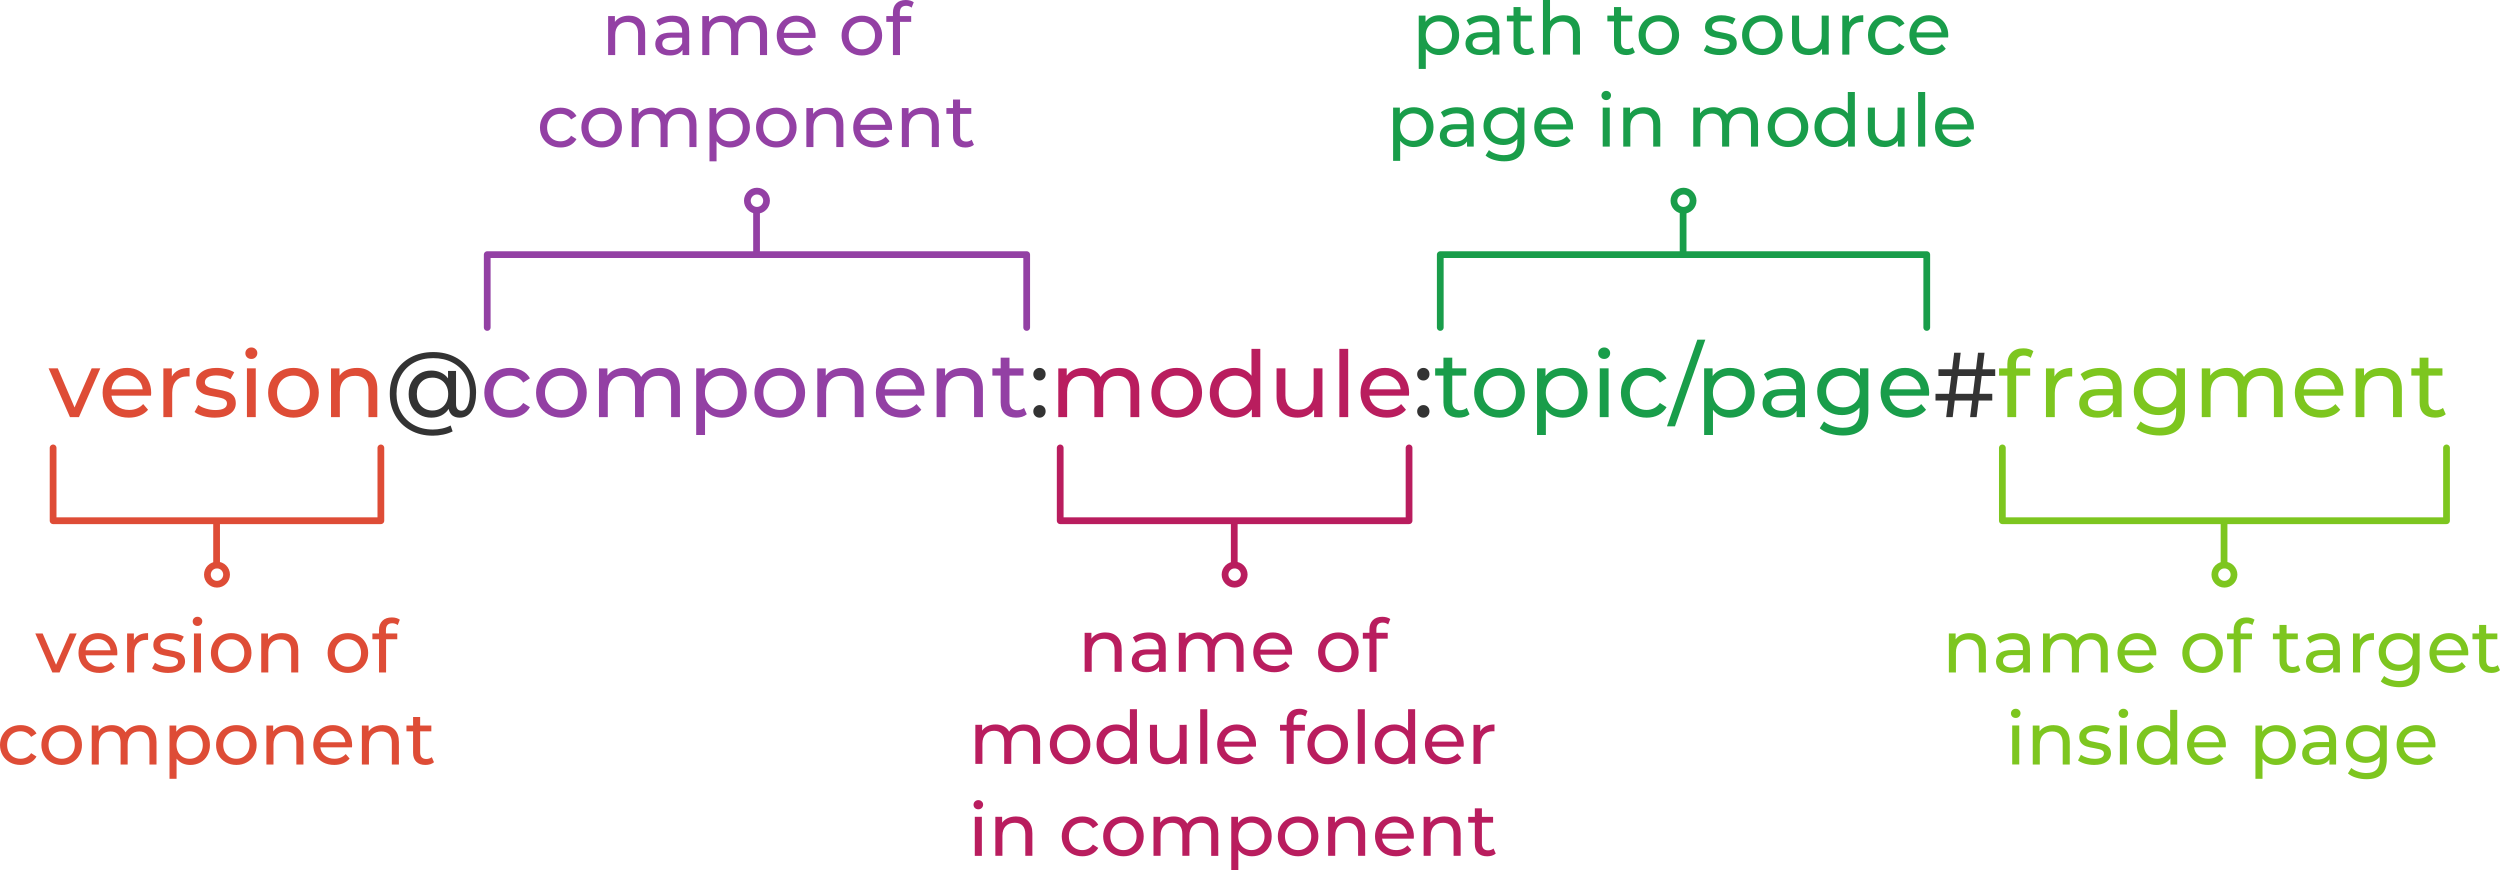 <svg width="740" height="257.56" version="1.1" viewBox="0 0 740 257.559" xmlns="http://www.w3.org/2000/svg" xmlns:cc="http://creativecommons.org/ns#" xmlns:dc="http://purl.org/dc/elements/1.1/" xmlns:rdf="http://www.w3.org/1999/02/22-rdf-syntax-ns#">
<title>Antora page ID anatomy</title>
<rect width="100%" height="100%" fill="#fff"/>
<g transform="translate(-10 -257.68)">
<g fill="#de4c36">
<path d="m39.692 366.71-6.319 14.434h-2.669l-6.319-14.434h2.724l4.957 11.575 5.066-11.575z" style="font-feature-settings:normal;font-variant-caps:normal;font-variant-ligatures:normal;font-variant-numeric:normal"/>
<path d="m54.752 374.01q0 0.3-0.054 0.79h-11.711q0.245 1.906 1.661 3.078 1.443 1.144 3.568 1.144 2.587 0 4.167-1.743l1.443 1.689q-0.98 1.144-2.451 1.743-1.443 0.599-3.241 0.599-2.288 0-4.058-0.926-1.77-0.953-2.751-2.642-0.953-1.689-0.953-3.813 0-2.097 0.926-3.786 0.953-1.689 2.587-2.615 1.661-0.953 3.731-0.953t3.677 0.953q1.634 0.926 2.533 2.615 0.926 1.689 0.926 3.867zm-7.136-5.229q-1.879 0-3.159 1.144-1.253 1.144-1.471 2.996h9.26q-0.218-1.825-1.498-2.969-1.253-1.171-3.132-1.171z" style="font-feature-settings:normal;font-variant-caps:normal;font-variant-ligatures:normal;font-variant-numeric:normal"/>
<path d="m60.862 369.14q0.681-1.253 2.015-1.906t3.241-0.654v2.533q-0.218-0.027-0.599-0.027-2.124 0-3.35 1.28-1.198 1.253-1.198 3.595v7.19h-2.615v-14.434h2.506z" style="font-feature-settings:normal;font-variant-caps:normal;font-variant-ligatures:normal;font-variant-numeric:normal"/>
<path d="m73.56 381.31q-1.77 0-3.404-0.463-1.634-0.49-2.56-1.226l1.089-2.07q0.953 0.681 2.315 1.089t2.751 0.409q3.432 0 3.432-1.961 0-0.654-0.463-1.035-0.463-0.381-1.171-0.545-0.681-0.191-1.961-0.409-1.743-0.272-2.86-0.626-1.089-0.354-1.879-1.198-0.79-0.844-0.79-2.369 0-1.961 1.634-3.132 1.634-1.198 4.385-1.198 1.443 0 2.887 0.354 1.443 0.354 2.369 0.953l-1.117 2.07q-1.77-1.144-4.167-1.144-1.661 0-2.533 0.545-0.872 0.545-0.872 1.443 0 0.708 0.49 1.117 0.49 0.409 1.198 0.599 0.735 0.191 2.043 0.436 1.743 0.3 2.805 0.654 1.089 0.327 1.852 1.144t0.763 2.288q0 1.961-1.689 3.132-1.661 1.144-4.548 1.144z" style="font-feature-settings:normal;font-variant-caps:normal;font-variant-ligatures:normal;font-variant-numeric:normal"/>
<path d="m83.091 366.71h2.615v14.434h-2.615zm1.307-2.778q-0.763 0-1.28-0.49-0.49-0.49-0.49-1.198t0.49-1.198q0.517-0.517 1.28-0.517t1.253 0.49q0.517 0.463 0.517 1.171 0 0.735-0.517 1.253-0.49 0.49-1.253 0.49z" style="font-feature-settings:normal;font-variant-caps:normal;font-variant-ligatures:normal;font-variant-numeric:normal"/>
<path d="m96.88 381.31q-2.151 0-3.867-0.953-1.716-0.953-2.696-2.615-0.953-1.689-0.953-3.813t0.953-3.786q0.98-1.689 2.696-2.615 1.716-0.953 3.867-0.953 2.151 0 3.84 0.953 1.716 0.926 2.669 2.615 0.98 1.661 0.98 3.786t-0.98 3.813q-0.953 1.661-2.669 2.615-1.689 0.953-3.84 0.953zm0-2.288q1.389 0 2.478-0.626 1.117-0.654 1.743-1.798 0.626-1.171 0.626-2.669t-0.626-2.642q-0.626-1.171-1.743-1.798-1.089-0.626-2.478-0.626-1.389 0-2.506 0.626-1.089 0.626-1.743 1.798-0.626 1.144-0.626 2.642t0.626 2.669q0.654 1.144 1.743 1.798 1.117 0.626 2.506 0.626z" style="font-feature-settings:normal;font-variant-caps:normal;font-variant-ligatures:normal;font-variant-numeric:normal"/>
<path d="m115.69 366.58q2.751 0 4.358 1.607 1.634 1.58 1.634 4.657v8.307h-2.615v-8.007q0-2.097-1.008-3.159-1.008-1.062-2.887-1.062-2.124 0-3.35 1.253-1.226 1.226-1.226 3.541v7.435h-2.615v-14.434h2.506v2.179q0.79-1.117 2.124-1.716 1.362-0.599 3.078-0.599z" style="font-feature-settings:normal;font-variant-caps:normal;font-variant-ligatures:normal;font-variant-numeric:normal"/>
</g>
<path d="m138.23 361.89q3.677 0 6.564 1.525 2.887 1.498 4.494 4.221 1.634 2.724 1.634 6.21 0 3.486-1.28 5.474-1.28 1.988-3.568 1.988-1.307 0-2.179-0.654-0.844-0.681-1.089-1.934-0.817 1.253-2.151 1.934-1.307 0.654-3.023 0.654-1.906 0-3.432-0.899t-2.397-2.478q-0.844-1.607-0.844-3.622 0-1.988 0.844-3.568 0.872-1.607 2.397-2.478 1.525-0.899 3.432-0.899 1.58 0 2.86 0.599 1.28 0.572 2.124 1.716v-2.206h2.369v9.805q0 1.008 0.436 1.498 0.436 0.463 1.117 0.463 1.198 0 1.852-1.389 0.681-1.416 0.681-3.976 0-3.023-1.362-5.311-1.362-2.315-3.84-3.595-2.451-1.28-5.638-1.28-3.214 0-5.692 1.335-2.451 1.335-3.813 3.731-1.362 2.397-1.362 5.474 0 3.105 1.335 5.501 1.362 2.397 3.786 3.731 2.451 1.362 5.638 1.362 1.335 0 2.724-0.3 1.389-0.3 2.533-0.899l0.599 1.743q-1.198 0.626-2.778 0.953t-3.078 0.327q-3.731 0-6.645-1.607-2.887-1.58-4.494-4.412-1.607-2.832-1.607-6.4t1.607-6.373q1.634-2.805 4.548-4.385 2.941-1.58 6.7-1.58zm-0.218 17.294q1.335 0 2.369-0.599 1.062-0.599 1.661-1.689 0.626-1.117 0.626-2.587 0-1.471-0.626-2.56-0.599-1.117-1.661-1.689-1.035-0.599-2.369-0.599-2.07 0-3.35 1.335-1.28 1.307-1.28 3.513 0 2.206 1.28 3.541 1.307 1.335 3.35 1.335z" fill="#333" style="font-feature-settings:normal;font-variant-caps:normal;font-variant-ligatures:normal;font-variant-numeric:normal"/>
<g fill="#9340a4">
<path d="m160.98 381.31q-2.206 0-3.949-0.953-1.716-0.953-2.696-2.615-0.98-1.689-0.98-3.813t0.98-3.786q0.98-1.689 2.696-2.615 1.743-0.953 3.949-0.953 1.961 0 3.486 0.79 1.552 0.79 2.397 2.288l-1.988 1.28q-0.681-1.035-1.689-1.552-1.008-0.517-2.233-0.517-1.416 0-2.56 0.626-1.117 0.626-1.77 1.798-0.626 1.144-0.626 2.642 0 1.525 0.626 2.696 0.654 1.144 1.77 1.77 1.144 0.626 2.56 0.626 1.226 0 2.233-0.517 1.008-0.517 1.689-1.552l1.988 1.253q-0.844 1.498-2.397 2.315-1.525 0.79-3.486 0.79z" style="font-feature-settings:normal;font-variant-caps:normal;font-variant-ligatures:normal;font-variant-numeric:normal"/>
<path d="m176.19 381.31q-2.152 0-3.867-0.953t-2.696-2.615q-0.953-1.689-0.953-3.813t0.953-3.786q0.98-1.689 2.696-2.615 1.716-0.953 3.867-0.953 2.151 0 3.84 0.953 1.716 0.926 2.669 2.615 0.98 1.661 0.98 3.786t-0.98 3.813q-0.953 1.661-2.669 2.615-1.689 0.953-3.84 0.953zm0-2.288q1.389 0 2.478-0.626 1.117-0.654 1.743-1.798 0.626-1.171 0.626-2.669t-0.626-2.642q-0.626-1.171-1.743-1.798-1.089-0.626-2.478-0.626-1.389 0-2.506 0.626-1.089 0.626-1.743 1.798-0.626 1.144-0.626 2.642t0.626 2.669q0.654 1.144 1.743 1.798 1.117 0.626 2.506 0.626z" style="font-feature-settings:normal;font-variant-caps:normal;font-variant-ligatures:normal;font-variant-numeric:normal"/>
<path d="m205.35 366.58q2.724 0 4.303 1.58 1.607 1.58 1.607 4.684v8.307h-2.615v-8.007q0-2.097-0.98-3.159-0.953-1.062-2.751-1.062-1.988 0-3.159 1.253-1.171 1.226-1.171 3.541v7.435h-2.615v-8.007q0-2.097-0.98-3.159-0.953-1.062-2.751-1.062-1.988 0-3.159 1.253-1.171 1.226-1.171 3.541v7.435h-2.615v-14.434h2.506v2.152q0.79-1.117 2.07-1.689 1.28-0.599 2.914-0.599 1.689 0 2.996 0.681 1.307 0.681 2.015 1.988 0.817-1.253 2.26-1.961 1.471-0.708 3.295-0.708z" style="font-feature-settings:normal;font-variant-caps:normal;font-variant-ligatures:normal;font-variant-numeric:normal"/>
<path d="m223.73 366.58q2.097 0 3.758 0.926t2.587 2.587q0.953 1.661 0.953 3.84t-0.953 3.867q-0.926 1.661-2.587 2.587-1.661 0.926-3.758 0.926-1.552 0-2.86-0.599-1.28-0.599-2.179-1.743v7.462h-2.615v-19.718h2.506v2.288q0.872-1.198 2.206-1.798 1.335-0.626 2.941-0.626zm-0.218 12.446q1.389 0 2.478-0.626 1.117-0.654 1.743-1.798 0.654-1.171 0.654-2.669t-0.654-2.642q-0.626-1.171-1.743-1.798-1.089-0.626-2.478-0.626-1.362 0-2.478 0.654-1.089 0.626-1.743 1.77-0.626 1.144-0.626 2.642t0.626 2.669q0.626 1.144 1.743 1.798 1.117 0.626 2.478 0.626z" style="font-feature-settings:normal;font-variant-caps:normal;font-variant-ligatures:normal;font-variant-numeric:normal"/>
<path d="m240.82 381.31q-2.151 0-3.867-0.953t-2.696-2.615q-0.953-1.689-0.953-3.813t0.953-3.786q0.98-1.689 2.696-2.615 1.716-0.953 3.867-0.953 2.152 0 3.84 0.953 1.716 0.926 2.669 2.615 0.98 1.661 0.98 3.786t-0.98 3.813q-0.953 1.661-2.669 2.615-1.689 0.953-3.84 0.953zm0-2.288q1.389 0 2.478-0.626 1.117-0.654 1.743-1.798 0.626-1.171 0.626-2.669t-0.626-2.642q-0.626-1.171-1.743-1.798-1.089-0.626-2.478-0.626-1.389 0-2.506 0.626-1.089 0.626-1.743 1.798-0.626 1.144-0.626 2.642t0.626 2.669q0.654 1.144 1.743 1.798 1.117 0.626 2.506 0.626z" style="font-feature-settings:normal;font-variant-caps:normal;font-variant-ligatures:normal;font-variant-numeric:normal"/>
<path d="m259.63 366.58q2.751 0 4.358 1.607 1.634 1.58 1.634 4.657v8.307h-2.615v-8.007q0-2.097-1.008-3.159-1.008-1.062-2.887-1.062-2.124 0-3.35 1.253-1.226 1.226-1.226 3.541v7.435h-2.615v-14.434h2.506v2.179q0.79-1.117 2.124-1.716 1.362-0.599 3.078-0.599z" style="font-feature-settings:normal;font-variant-caps:normal;font-variant-ligatures:normal;font-variant-numeric:normal"/>
<path d="m283.64 374.01q0 0.3-0.054 0.79h-11.711q0.245 1.906 1.661 3.078 1.443 1.144 3.568 1.144 2.587 0 4.167-1.743l1.443 1.689q-0.98 1.144-2.451 1.743-1.443 0.599-3.241 0.599-2.288 0-4.058-0.926-1.77-0.953-2.751-2.642-0.953-1.689-0.953-3.813 0-2.097 0.926-3.786 0.953-1.689 2.587-2.615 1.661-0.953 3.731-0.953t3.677 0.953q1.634 0.926 2.533 2.615 0.926 1.689 0.926 3.867zm-7.136-5.229q-1.879 0-3.159 1.144-1.253 1.144-1.471 2.996h9.26q-0.218-1.825-1.498-2.969-1.253-1.171-3.132-1.171z" style="font-feature-settings:normal;font-variant-caps:normal;font-variant-ligatures:normal;font-variant-numeric:normal"/>
<path d="m294.95 366.58q2.751 0 4.358 1.607 1.634 1.58 1.634 4.657v8.307h-2.615v-8.007q0-2.097-1.008-3.159t-2.887-1.062q-2.124 0-3.35 1.253-1.226 1.226-1.226 3.541v7.435h-2.615v-14.434h2.506v2.179q0.79-1.117 2.124-1.716 1.362-0.599 3.078-0.599z" style="font-feature-settings:normal;font-variant-caps:normal;font-variant-ligatures:normal;font-variant-numeric:normal"/>
<path d="m313.93 380.3q-0.572 0.49-1.416 0.763-0.844 0.245-1.743 0.245-2.179 0-3.377-1.171-1.198-1.171-1.198-3.35v-7.925h-2.451v-2.152h2.451v-3.159h2.615v3.159h4.14v2.152h-4.14v7.816q0 1.171 0.572 1.798 0.599 0.626 1.689 0.626 1.198 0 2.043-0.681z" style="font-feature-settings:normal;font-variant-caps:normal;font-variant-ligatures:normal;font-variant-numeric:normal"/>
</g>
<path d="m317.71 370.31q-0.763 0-1.307-0.517-0.545-0.545-0.545-1.362 0-0.79 0.545-1.307 0.545-0.545 1.307-0.545t1.28 0.517 0.517 1.335-0.545 1.362q-0.517 0.517-1.253 0.517zm0 11.003q-0.763 0-1.307-0.517-0.545-0.545-0.545-1.362 0-0.79 0.545-1.307 0.545-0.545 1.307-0.545t1.28 0.517 0.517 1.335-0.545 1.362q-0.517 0.517-1.253 0.517z" fill="#333" style="font-feature-settings:normal;font-variant-caps:normal;font-variant-ligatures:normal;font-variant-numeric:normal"/>
<g fill="#b91d5e">
<path d="m341.31 366.58q2.724 0 4.303 1.58 1.607 1.58 1.607 4.684v8.307h-2.615v-8.007q0-2.097-0.98-3.159-0.953-1.062-2.751-1.062-1.988 0-3.159 1.253-1.171 1.226-1.171 3.541v7.435h-2.615v-8.007q0-2.097-0.98-3.159-0.953-1.062-2.751-1.062-1.988 0-3.159 1.253-1.171 1.226-1.171 3.541v7.435h-2.615v-14.434h2.506v2.152q0.79-1.117 2.07-1.689 1.28-0.599 2.914-0.599 1.689 0 2.996 0.681 1.307 0.681 2.015 1.988 0.817-1.253 2.26-1.961 1.471-0.708 3.295-0.708z" style="font-feature-settings:normal;font-variant-caps:normal;font-variant-ligatures:normal;font-variant-numeric:normal"/>
<path d="m358.32 381.31q-2.152 0-3.867-0.953t-2.696-2.615q-0.953-1.689-0.953-3.813t0.953-3.786q0.98-1.689 2.696-2.615 1.716-0.953 3.867-0.953 2.151 0 3.84 0.953 1.716 0.926 2.669 2.615 0.98 1.661 0.98 3.786t-0.98 3.813q-0.953 1.661-2.669 2.615-1.689 0.953-3.84 0.953zm0-2.288q1.389 0 2.478-0.626 1.117-0.654 1.743-1.798 0.626-1.171 0.626-2.669t-0.626-2.642q-0.626-1.171-1.743-1.798-1.089-0.626-2.478-0.626-1.389 0-2.506 0.626-1.089 0.626-1.743 1.798-0.626 1.144-0.626 2.642t0.626 2.669q0.654 1.144 1.743 1.798 1.117 0.626 2.506 0.626z" style="font-feature-settings:normal;font-variant-caps:normal;font-variant-ligatures:normal;font-variant-numeric:normal"/>
<path d="m383.05 360.94v20.208h-2.506v-2.288q-0.872 1.198-2.206 1.825t-2.941 0.626q-2.097 0-3.758-0.926-1.661-0.926-2.615-2.587-0.926-1.689-0.926-3.867t0.926-3.84q0.953-1.661 2.615-2.587t3.758-0.926q1.552 0 2.86 0.599 1.307 0.572 2.179 1.716v-7.953zm-7.435 18.084q1.362 0 2.478-0.626 1.117-0.654 1.743-1.798 0.626-1.171 0.626-2.669t-0.626-2.642q-0.626-1.171-1.743-1.798-1.117-0.626-2.478-0.626-1.389 0-2.506 0.626-1.089 0.626-1.743 1.798-0.626 1.144-0.626 2.642t0.626 2.669q0.654 1.144 1.743 1.798 1.117 0.626 2.506 0.626z" style="font-feature-settings:normal;font-variant-caps:normal;font-variant-ligatures:normal;font-variant-numeric:normal"/>
<path d="m401.45 366.71v14.434h-2.478v-2.179q-0.79 1.117-2.097 1.743-1.28 0.599-2.805 0.599-2.887 0-4.548-1.58-1.661-1.607-1.661-4.712v-8.307h2.615v8.007q0 2.097 1.008 3.187 1.008 1.062 2.887 1.062 2.07 0 3.268-1.253t1.198-3.541v-7.462z" style="font-feature-settings:normal;font-variant-caps:normal;font-variant-ligatures:normal;font-variant-numeric:normal"/>
<path d="m406.45 360.94h2.615v20.208h-2.615z" style="font-feature-settings:normal;font-variant-caps:normal;font-variant-ligatures:normal;font-variant-numeric:normal"/>
<path d="m427.1 374.01q0 0.3-0.054 0.79h-11.711q0.245 1.906 1.661 3.078 1.443 1.144 3.568 1.144 2.587 0 4.167-1.743l1.443 1.689q-0.98 1.144-2.451 1.743-1.443 0.599-3.241 0.599-2.288 0-4.058-0.926-1.77-0.953-2.751-2.642-0.953-1.689-0.953-3.813 0-2.097 0.926-3.786 0.953-1.689 2.587-2.615 1.661-0.953 3.731-0.953t3.677 0.953q1.634 0.926 2.533 2.615 0.926 1.689 0.926 3.867zm-7.136-5.229q-1.879 0-3.159 1.144-1.253 1.144-1.471 2.996h9.26q-0.218-1.825-1.498-2.969-1.253-1.171-3.132-1.171z" style="font-feature-settings:normal;font-variant-caps:normal;font-variant-ligatures:normal;font-variant-numeric:normal"/>
</g>
<path d="m431.33 370.31q-0.763 0-1.307-0.517-0.545-0.545-0.545-1.362 0-0.79 0.545-1.307 0.545-0.545 1.307-0.545 0.763 0 1.28 0.517t0.517 1.335-0.545 1.362q-0.517 0.517-1.253 0.517zm0 11.003q-0.763 0-1.307-0.517-0.545-0.545-0.545-1.362 0-0.79 0.545-1.307 0.545-0.545 1.307-0.545 0.763 0 1.28 0.517t0.517 1.335-0.545 1.362q-0.517 0.517-1.253 0.517z" fill="#333" style="font-feature-settings:normal;font-variant-caps:normal;font-variant-ligatures:normal;font-variant-numeric:normal"/>
<g fill="#199d4a">
<path d="m444.99 380.3q-0.572 0.49-1.416 0.763-0.844 0.245-1.743 0.245-2.179 0-3.377-1.171-1.198-1.171-1.198-3.35v-7.925h-2.451v-2.152h2.451v-3.159h2.615v3.159h4.14v2.152h-4.14v7.816q0 1.171 0.572 1.798 0.599 0.626 1.689 0.626 1.198 0 2.043-0.681z" style="font-feature-settings:normal;font-variant-caps:normal;font-variant-ligatures:normal;font-variant-numeric:normal"/>
<path d="m453.86 381.31q-2.152 0-3.867-0.953t-2.696-2.615q-0.953-1.689-0.953-3.813t0.953-3.786q0.98-1.689 2.696-2.615 1.716-0.953 3.867-0.953 2.151 0 3.84 0.953 1.716 0.926 2.669 2.615 0.98 1.661 0.98 3.786t-0.98 3.813q-0.953 1.661-2.669 2.615-1.689 0.953-3.84 0.953zm0-2.288q1.389 0 2.478-0.626 1.117-0.654 1.743-1.798 0.626-1.171 0.626-2.669t-0.626-2.642q-0.626-1.171-1.743-1.798-1.089-0.626-2.478-0.626t-2.506 0.626q-1.089 0.626-1.743 1.798-0.626 1.144-0.626 2.642t0.626 2.669q0.654 1.144 1.743 1.798 1.117 0.626 2.506 0.626z" style="font-feature-settings:normal;font-variant-caps:normal;font-variant-ligatures:normal;font-variant-numeric:normal"/>
<path d="m472.62 366.58q2.097 0 3.758 0.926t2.587 2.587q0.953 1.661 0.953 3.84t-0.953 3.867q-0.926 1.661-2.587 2.587-1.661 0.926-3.758 0.926-1.552 0-2.86-0.599-1.28-0.599-2.179-1.743v7.462h-2.615v-19.718h2.506v2.288q0.872-1.198 2.206-1.798 1.335-0.626 2.941-0.626zm-0.218 12.446q1.389 0 2.478-0.626 1.117-0.654 1.743-1.798 0.654-1.171 0.654-2.669t-0.654-2.642q-0.626-1.171-1.743-1.798-1.089-0.626-2.478-0.626-1.362 0-2.478 0.654-1.089 0.626-1.743 1.77-0.626 1.144-0.626 2.642t0.626 2.669q0.626 1.144 1.743 1.798 1.117 0.626 2.478 0.626z" style="font-feature-settings:normal;font-variant-caps:normal;font-variant-ligatures:normal;font-variant-numeric:normal"/>
<path d="m483.53 366.71h2.615v14.434h-2.615zm1.307-2.778q-0.763 0-1.28-0.49-0.49-0.49-0.49-1.198t0.49-1.198q0.517-0.517 1.28-0.517t1.253 0.49q0.517 0.463 0.517 1.171 0 0.735-0.517 1.253-0.49 0.49-1.253 0.49z" style="font-feature-settings:normal;font-variant-caps:normal;font-variant-ligatures:normal;font-variant-numeric:normal"/>
<path d="m497.42 381.31q-2.206 0-3.949-0.953-1.716-0.953-2.696-2.615-0.98-1.689-0.98-3.813t0.98-3.786q0.98-1.689 2.696-2.615 1.743-0.953 3.949-0.953 1.961 0 3.486 0.79 1.552 0.79 2.397 2.288l-1.988 1.28q-0.681-1.035-1.689-1.552t-2.233-0.517q-1.416 0-2.56 0.626-1.117 0.626-1.77 1.798-0.626 1.144-0.626 2.642 0 1.525 0.626 2.696 0.654 1.144 1.77 1.77 1.144 0.626 2.56 0.626 1.226 0 2.233-0.517t1.689-1.552l1.988 1.253q-0.844 1.498-2.397 2.315-1.525 0.79-3.486 0.79z" style="font-feature-settings:normal;font-variant-caps:normal;font-variant-ligatures:normal;font-variant-numeric:normal"/>
<path d="m512.41 358.22h2.369l-8.988 25.655h-2.369z" style="font-feature-settings:normal;font-variant-caps:normal;font-variant-ligatures:normal;font-variant-numeric:normal"/>
<path d="m522.08 366.58q2.097 0 3.758 0.926t2.587 2.587q0.953 1.661 0.953 3.84t-0.953 3.867q-0.926 1.661-2.587 2.587-1.661 0.926-3.758 0.926-1.552 0-2.86-0.599-1.28-0.599-2.179-1.743v7.462h-2.615v-19.718h2.506v2.288q0.872-1.198 2.206-1.798 1.335-0.626 2.941-0.626zm-0.218 12.446q1.389 0 2.478-0.626 1.117-0.654 1.743-1.798 0.654-1.171 0.654-2.669t-0.654-2.642q-0.626-1.171-1.743-1.798-1.089-0.626-2.478-0.626-1.362 0-2.478 0.654-1.089 0.626-1.743 1.77-0.626 1.144-0.626 2.642t0.626 2.669q0.626 1.144 1.743 1.798 1.117 0.626 2.478 0.626z" style="font-feature-settings:normal;font-variant-caps:normal;font-variant-ligatures:normal;font-variant-numeric:normal"/>
<path d="m538.09 366.58q2.996 0 4.575 1.471 1.607 1.471 1.607 4.385v8.715h-2.478v-1.906q-0.654 1.008-1.879 1.552-1.198 0.517-2.86 0.517-2.424 0-3.895-1.171-1.443-1.171-1.443-3.078 0-1.906 1.389-3.05 1.389-1.171 4.412-1.171h4.14v-0.517q0-1.689-0.98-2.587-0.98-0.899-2.887-0.899-1.28 0-2.506 0.436-1.226 0.409-2.07 1.117l-1.089-1.961q1.117-0.899 2.669-1.362 1.552-0.49 3.295-0.49zm-0.599 12.719q1.498 0 2.587-0.654 1.089-0.681 1.58-1.906v-2.015h-4.031q-3.323 0-3.323 2.233 0 1.089 0.844 1.716 0.844 0.626 2.342 0.626z" style="font-feature-settings:normal;font-variant-caps:normal;font-variant-ligatures:normal;font-variant-numeric:normal"/>
<path d="m563.03 366.71v12.474q0 3.786-1.879 5.583-1.879 1.825-5.61 1.825-2.043 0-3.895-0.572-1.852-0.545-2.996-1.58l1.253-2.015q1.008 0.872 2.478 1.362 1.498 0.517 3.078 0.517 2.533 0 3.731-1.198 1.226-1.198 1.226-3.65v-1.144q-0.926 1.117-2.288 1.689-1.335 0.545-2.914 0.545-2.07 0-3.758-0.872-1.661-0.899-2.615-2.478-0.953-1.607-0.953-3.65 0-2.043 0.953-3.622 0.953-1.607 2.615-2.478 1.689-0.872 3.758-0.872 1.634 0 3.023 0.599 1.416 0.599 2.315 1.77v-2.233zm-7.517 11.548q1.416 0 2.533-0.599 1.144-0.599 1.77-1.661 0.654-1.089 0.654-2.451 0-2.097-1.389-3.377-1.389-1.307-3.568-1.307-2.206 0-3.595 1.307-1.389 1.28-1.389 3.377 0 1.362 0.626 2.451 0.654 1.062 1.77 1.661 1.144 0.599 2.587 0.599z" style="font-feature-settings:normal;font-variant-caps:normal;font-variant-ligatures:normal;font-variant-numeric:normal"/>
<path d="m581.04 374.01q0 0.3-0.054 0.79h-11.711q0.245 1.906 1.661 3.078 1.443 1.144 3.568 1.144 2.587 0 4.167-1.743l1.443 1.689q-0.98 1.144-2.451 1.743-1.443 0.599-3.241 0.599-2.288 0-4.058-0.926-1.77-0.953-2.751-2.642-0.953-1.689-0.953-3.813 0-2.097 0.926-3.786 0.953-1.689 2.587-2.615 1.661-0.953 3.731-0.953t3.677 0.953q1.634 0.926 2.533 2.615 0.926 1.689 0.926 3.867zm-7.136-5.229q-1.879 0-3.159 1.144-1.253 1.144-1.471 2.996h9.26q-0.218-1.825-1.498-2.969-1.253-1.171-3.132-1.171z" style="font-feature-settings:normal;font-variant-caps:normal;font-variant-ligatures:normal;font-variant-numeric:normal"/>
</g>
<path d="m596.58 368.97-0.654 5.284h3.786v1.988h-4.031l-0.599 4.902h-1.934l0.599-4.902h-5.147l-0.599 4.902h-1.934l0.599-4.902h-3.758v-1.988h4.003l0.681-5.284h-3.813v-1.988h4.058l0.599-4.902h1.934l-0.599 4.902h5.12l0.599-4.902h1.934l-0.599 4.902h3.758v1.988zm-1.934 0h-5.12l-0.681 5.284h5.147z" fill="#333" style="font-feature-settings:normal;font-variant-caps:normal;font-variant-ligatures:normal;font-variant-numeric:normal"/>
<g fill="#7dc61f">
<path d="m609.08 362.93q-2.342 0-2.342 2.533v1.253h4.194v2.152h-4.14v12.283h-2.615v-12.283h-2.451v-2.152h2.451v-1.28q0-2.152 1.253-3.404t3.513-1.253q0.872 0 1.634 0.218 0.763 0.218 1.307 0.626l-0.79 1.988q-0.899-0.681-2.015-0.681z" style="font-feature-settings:normal;font-variant-caps:normal;font-variant-ligatures:normal;font-variant-numeric:normal"/>
<path d="m618.11 369.14q0.681-1.253 2.015-1.906t3.241-0.654v2.533q-0.218-0.027-0.599-0.027-2.124 0-3.35 1.28-1.198 1.253-1.198 3.595v7.19h-2.615v-14.434h2.506z" style="font-feature-settings:normal;font-variant-caps:normal;font-variant-ligatures:normal;font-variant-numeric:normal"/>
<path d="m631.82 366.58q2.996 0 4.575 1.471 1.607 1.471 1.607 4.385v8.715h-2.478v-1.906q-0.654 1.008-1.879 1.552-1.198 0.517-2.86 0.517-2.424 0-3.895-1.171-1.443-1.171-1.443-3.078 0-1.906 1.389-3.05 1.389-1.171 4.412-1.171h4.14v-0.517q0-1.689-0.98-2.587-0.98-0.899-2.887-0.899-1.28 0-2.506 0.436-1.226 0.409-2.07 1.117l-1.089-1.961q1.117-0.899 2.669-1.362 1.552-0.49 3.295-0.49zm-0.599 12.719q1.498 0 2.587-0.654 1.089-0.681 1.58-1.906v-2.015h-4.031q-3.323 0-3.323 2.233 0 1.089 0.844 1.716 0.844 0.626 2.342 0.626z" style="font-feature-settings:normal;font-variant-caps:normal;font-variant-ligatures:normal;font-variant-numeric:normal"/>
<path d="m656.75 366.71v12.474q0 3.786-1.879 5.583-1.879 1.825-5.61 1.825-2.043 0-3.895-0.572-1.852-0.545-2.996-1.58l1.253-2.015q1.008 0.872 2.478 1.362 1.498 0.517 3.078 0.517 2.533 0 3.731-1.198 1.226-1.198 1.226-3.65v-1.144q-0.926 1.117-2.288 1.689-1.335 0.545-2.914 0.545-2.07 0-3.758-0.872-1.661-0.899-2.615-2.478-0.953-1.607-0.953-3.65 0-2.043 0.953-3.622 0.953-1.607 2.615-2.478 1.689-0.872 3.758-0.872 1.634 0 3.023 0.599 1.416 0.599 2.315 1.77v-2.233zm-7.517 11.548q1.416 0 2.533-0.599 1.144-0.599 1.77-1.661 0.654-1.089 0.654-2.451 0-2.097-1.389-3.377-1.389-1.307-3.568-1.307-2.206 0-3.595 1.307-1.389 1.28-1.389 3.377 0 1.362 0.626 2.451 0.654 1.062 1.77 1.661 1.144 0.599 2.587 0.599z" style="font-feature-settings:normal;font-variant-caps:normal;font-variant-ligatures:normal;font-variant-numeric:normal"/>
<path d="m679.78 366.58q2.724 0 4.303 1.58 1.607 1.58 1.607 4.684v8.307h-2.615v-8.007q0-2.097-0.98-3.159-0.953-1.062-2.751-1.062-1.988 0-3.159 1.253-1.171 1.226-1.171 3.541v7.435h-2.615v-8.007q0-2.097-0.98-3.159-0.953-1.062-2.751-1.062-1.988 0-3.159 1.253-1.171 1.226-1.171 3.541v7.435h-2.615v-14.434h2.506v2.152q0.79-1.117 2.07-1.689 1.28-0.599 2.914-0.599 1.689 0 2.996 0.681 1.307 0.681 2.015 1.988 0.817-1.253 2.26-1.961 1.471-0.708 3.295-0.708z" style="font-feature-settings:normal;font-variant-caps:normal;font-variant-ligatures:normal;font-variant-numeric:normal"/>
<path d="m703.65 374.01q0 0.3-0.054 0.79h-11.711q0.245 1.906 1.661 3.078 1.443 1.144 3.568 1.144 2.587 0 4.167-1.743l1.443 1.689q-0.98 1.144-2.451 1.743-1.443 0.599-3.241 0.599-2.288 0-4.058-0.926-1.77-0.953-2.751-2.642-0.953-1.689-0.953-3.813 0-2.097 0.926-3.786 0.953-1.689 2.587-2.615 1.661-0.953 3.731-0.953t3.677 0.953q1.634 0.926 2.533 2.615 0.926 1.689 0.926 3.867zm-7.136-5.229q-1.879 0-3.159 1.144-1.253 1.144-1.471 2.996h9.26q-0.218-1.825-1.498-2.969-1.253-1.171-3.132-1.171z" style="font-feature-settings:normal;font-variant-caps:normal;font-variant-ligatures:normal;font-variant-numeric:normal"/>
<path d="m714.96 366.58q2.751 0 4.358 1.607 1.634 1.58 1.634 4.657v8.307h-2.615v-8.007q0-2.097-1.008-3.159-1.008-1.062-2.887-1.062-2.124 0-3.35 1.253-1.226 1.226-1.226 3.541v7.435h-2.615v-14.434h2.506v2.179q0.79-1.117 2.124-1.716 1.362-0.599 3.078-0.599z" style="font-feature-settings:normal;font-variant-caps:normal;font-variant-ligatures:normal;font-variant-numeric:normal"/>
<path d="m733.94 380.3q-0.572 0.49-1.416 0.763-0.844 0.245-1.743 0.245-2.179 0-3.377-1.171-1.198-1.171-1.198-3.35v-7.925h-2.451v-2.152h2.451v-3.159h2.615v3.159h4.14v2.152h-4.14v7.816q0 1.171 0.572 1.798 0.599 0.626 1.689 0.626 1.198 0 2.043-0.681z" style="font-feature-settings:normal;font-variant-caps:normal;font-variant-ligatures:normal;font-variant-numeric:normal"/>
</g>
<g fill="#de4c36">
<path d="m32.691 445.19-5.055 11.548h-2.135l-5.055-11.548h2.179l3.965 9.26 4.053-9.26z" style="font-feature-settings:normal;font-variant-caps:normal;font-variant-ligatures:normal;font-variant-numeric:normal"/>
<path d="m44.739 451.03q0 0.24-0.044 0.632h-9.369q0.196 1.525 1.329 2.462 1.155 0.915 2.854 0.915 2.07 0 3.333-1.394l1.155 1.351q-0.784 0.915-1.961 1.394-1.155 0.479-2.593 0.479-1.83 0-3.246-0.741-1.416-0.763-2.201-2.113-0.763-1.351-0.763-3.05 0-1.678 0.741-3.029 0.763-1.351 2.07-2.092 1.329-0.763 2.985-0.763 1.656 0 2.941 0.763 1.307 0.741 2.026 2.092 0.741 1.351 0.741 3.094zm-5.708-4.183q-1.503 0-2.527 0.915-1.002 0.915-1.177 2.397h7.408q-0.174-1.46-1.198-2.375-1.002-0.937-2.506-0.937z" style="font-feature-settings:normal;font-variant-caps:normal;font-variant-ligatures:normal;font-variant-numeric:normal"/>
<path d="m49.626 447.13q0.545-1.002 1.612-1.525 1.068-0.523 2.593-0.523v2.026q-0.174-0.022-0.479-0.022-1.699 0-2.68 1.024-0.959 1.002-0.959 2.876v5.752h-2.092v-11.548h2.005z" style="font-feature-settings:normal;font-variant-caps:normal;font-variant-ligatures:normal;font-variant-numeric:normal"/>
<path d="m59.785 456.87q-1.416 0-2.724-0.37-1.307-0.392-2.048-0.98l0.872-1.656q0.763 0.545 1.852 0.872t2.201 0.327q2.745 0 2.745-1.569 0-0.523-0.37-0.828t-0.937-0.436q-0.545-0.153-1.569-0.327-1.394-0.218-2.288-0.501-0.872-0.283-1.503-0.959-0.632-0.675-0.632-1.895 0-1.569 1.307-2.506 1.307-0.959 3.508-0.959 1.155 0 2.309 0.283 1.155 0.283 1.895 0.763l-0.893 1.656q-1.416-0.915-3.333-0.915-1.329 0-2.026 0.436-0.697 0.436-0.697 1.155 0 0.566 0.392 0.893 0.392 0.327 0.959 0.479 0.588 0.153 1.634 0.349 1.394 0.24 2.244 0.523 0.872 0.261 1.482 0.915 0.61 0.654 0.61 1.83 0 1.569-1.351 2.506-1.329 0.915-3.639 0.915z" style="font-feature-settings:normal;font-variant-caps:normal;font-variant-ligatures:normal;font-variant-numeric:normal"/>
<path d="m67.409 445.19h2.092v11.548h-2.092zm1.046-2.222q-0.61 0-1.024-0.392-0.392-0.392-0.392-0.959t0.392-0.959q0.414-0.414 1.024-0.414 0.61 0 1.002 0.392 0.414 0.37 0.414 0.937 0 0.588-0.414 1.002-0.392 0.392-1.002 0.392z" style="font-feature-settings:normal;font-variant-caps:normal;font-variant-ligatures:normal;font-variant-numeric:normal"/>
<path d="m78.441 456.87q-1.721 0-3.094-0.763-1.373-0.763-2.157-2.092-0.763-1.351-0.763-3.05t0.763-3.029q0.784-1.351 2.157-2.092 1.373-0.763 3.094-0.763t3.072 0.763q1.373 0.741 2.135 2.092 0.784 1.329 0.784 3.029t-0.784 3.05q-0.763 1.329-2.135 2.092-1.351 0.763-3.072 0.763zm0-1.83q1.111 0 1.983-0.501 0.893-0.523 1.394-1.438 0.501-0.937 0.501-2.135t-0.501-2.113q-0.501-0.937-1.394-1.438-0.872-0.501-1.983-0.501t-2.005 0.501q-0.872 0.501-1.394 1.438-0.501 0.915-0.501 2.113t0.501 2.135q0.523 0.915 1.394 1.438 0.893 0.501 2.005 0.501z" style="font-feature-settings:normal;font-variant-caps:normal;font-variant-ligatures:normal;font-variant-numeric:normal"/>
<path d="m93.491 445.08q2.201 0 3.486 1.286 1.307 1.264 1.307 3.726v6.645h-2.092v-6.406q0-1.678-0.806-2.527-0.806-0.85-2.309-0.85-1.699 0-2.68 1.002-0.98 0.98-0.98 2.832v5.948h-2.092v-11.548h2.005v1.743q0.632-0.893 1.699-1.373 1.089-0.479 2.462-0.479z" style="font-feature-settings:normal;font-variant-caps:normal;font-variant-ligatures:normal;font-variant-numeric:normal"/>
<path d="m112.99 456.87q-1.721 0-3.094-0.763t-2.157-2.092q-0.763-1.351-0.763-3.05t0.763-3.029q0.784-1.351 2.157-2.092 1.373-0.763 3.094-0.763 1.721 0 3.072 0.763 1.373 0.741 2.135 2.092 0.784 1.329 0.784 3.029t-0.784 3.05q-0.763 1.329-2.135 2.092-1.351 0.763-3.072 0.763zm0-1.83q1.111 0 1.983-0.501 0.893-0.523 1.394-1.438 0.501-0.937 0.501-2.135t-0.501-2.113q-0.501-0.937-1.394-1.438-0.872-0.501-1.983-0.501-1.111 0-2.005 0.501-0.872 0.501-1.394 1.438-0.501 0.915-0.501 2.113t0.501 2.135q0.523 0.915 1.394 1.438 0.893 0.501 2.005 0.501z" style="font-feature-settings:normal;font-variant-caps:normal;font-variant-ligatures:normal;font-variant-numeric:normal"/>
<path d="m126.11 442.16q-1.874 0-1.874 2.026v1.002h3.355v1.721h-3.312v9.826h-2.092v-9.826h-1.961v-1.721h1.961v-1.024q0-1.721 1.002-2.724t2.811-1.002q0.697 0 1.307 0.174 0.61 0.174 1.046 0.501l-0.632 1.591q-0.719-0.545-1.612-0.545z" style="font-feature-settings:normal;font-variant-caps:normal;font-variant-ligatures:normal;font-variant-numeric:normal"/>
<path d="m16.101 484.1q-1.765 0-3.159-0.763-1.373-0.763-2.157-2.092-0.784-1.351-0.784-3.05t0.784-3.029q0.784-1.351 2.157-2.092 1.394-0.763 3.159-0.763 1.569 0 2.789 0.632 1.242 0.632 1.917 1.83l-1.591 1.024q-0.545-0.828-1.351-1.242t-1.787-0.414q-1.133 0-2.048 0.501-0.893 0.501-1.416 1.438-0.501 0.915-0.501 2.113 0 1.22 0.501 2.157 0.523 0.915 1.416 1.416 0.915 0.501 2.048 0.501 0.98 0 1.787-0.414t1.351-1.242l1.591 1.002q-0.675 1.198-1.917 1.852-1.22 0.632-2.789 0.632z" style="font-feature-settings:normal;font-variant-caps:normal;font-variant-ligatures:normal;font-variant-numeric:normal"/>
<path d="m28.269 484.1q-1.721 0-3.094-0.763-1.373-0.763-2.157-2.092-0.763-1.351-0.763-3.05t0.763-3.029q0.784-1.351 2.157-2.092 1.373-0.763 3.094-0.763 1.721 0 3.072 0.763 1.373 0.741 2.135 2.092 0.784 1.329 0.784 3.029t-0.784 3.05q-0.763 1.329-2.135 2.092-1.351 0.763-3.072 0.763zm0-1.83q1.111 0 1.983-0.501 0.893-0.523 1.394-1.438 0.501-0.937 0.501-2.135t-0.501-2.113q-0.501-0.937-1.394-1.438-0.872-0.501-1.983-0.501t-2.005 0.501q-0.872 0.501-1.394 1.438-0.501 0.915-0.501 2.113t0.501 2.135q0.523 0.915 1.394 1.438 0.893 0.501 2.005 0.501z" style="font-feature-settings:normal;font-variant-caps:normal;font-variant-ligatures:normal;font-variant-numeric:normal"/>
<path d="m51.599 472.32q2.179 0 3.442 1.264 1.286 1.264 1.286 3.748v6.645h-2.092v-6.406q0-1.678-0.784-2.527-0.763-0.85-2.201-0.85-1.591 0-2.527 1.002-0.937 0.98-0.937 2.832v5.948h-2.092v-6.406q0-1.678-0.784-2.527-0.763-0.85-2.201-0.85-1.591 0-2.527 1.002-0.937 0.98-0.937 2.832v5.948h-2.092v-11.548h2.005v1.721q0.632-0.893 1.656-1.351 1.024-0.479 2.331-0.479 1.351 0 2.397 0.545 1.046 0.545 1.612 1.591 0.654-1.002 1.808-1.569 1.177-0.566 2.636-0.566z" style="font-feature-settings:normal;font-variant-caps:normal;font-variant-ligatures:normal;font-variant-numeric:normal"/>
<path d="m66.298 472.32q1.678 0 3.007 0.741t2.07 2.07q0.763 1.329 0.763 3.072 0 1.743-0.763 3.094-0.741 1.329-2.07 2.07t-3.007 0.741q-1.242 0-2.288-0.479-1.024-0.479-1.743-1.394v5.97h-2.092v-15.774h2.005v1.83q0.697-0.959 1.765-1.438 1.068-0.501 2.353-0.501zm-0.174 9.957q1.111 0 1.983-0.501 0.893-0.523 1.394-1.438 0.523-0.937 0.523-2.135t-0.523-2.113q-0.501-0.937-1.394-1.438-0.872-0.501-1.983-0.501-1.089 0-1.983 0.523-0.872 0.501-1.394 1.416-0.501 0.915-0.501 2.113t0.501 2.135q0.501 0.915 1.394 1.438 0.893 0.501 1.983 0.501z" style="font-feature-settings:normal;font-variant-caps:normal;font-variant-ligatures:normal;font-variant-numeric:normal"/>
<path d="m79.973 484.1q-1.721 0-3.094-0.763-1.373-0.763-2.157-2.092-0.763-1.351-0.763-3.05t0.763-3.029q0.784-1.351 2.157-2.092 1.373-0.763 3.094-0.763 1.721 0 3.072 0.763 1.373 0.741 2.135 2.092 0.784 1.329 0.784 3.029t-0.784 3.05q-0.763 1.329-2.135 2.092-1.351 0.763-3.072 0.763zm0-1.83q1.111 0 1.983-0.501 0.893-0.523 1.394-1.438 0.501-0.937 0.501-2.135t-0.501-2.113q-0.501-0.937-1.394-1.438-0.872-0.501-1.983-0.501t-2.005 0.501q-0.872 0.501-1.394 1.438-0.501 0.915-0.501 2.113t0.501 2.135q0.523 0.915 1.394 1.438 0.893 0.501 2.005 0.501z" style="font-feature-settings:normal;font-variant-caps:normal;font-variant-ligatures:normal;font-variant-numeric:normal"/>
<path d="m95.023 472.32q2.201 0 3.486 1.286 1.307 1.264 1.307 3.726v6.645h-2.092v-6.406q0-1.678-0.806-2.527-0.806-0.85-2.309-0.85-1.699 0-2.68 1.002-0.98 0.98-0.98 2.832v5.948h-2.092v-11.548h2.005v1.743q0.632-0.893 1.699-1.373 1.089-0.479 2.462-0.479z" style="font-feature-settings:normal;font-variant-caps:normal;font-variant-ligatures:normal;font-variant-numeric:normal"/>
<path d="m114.23 478.26q0 0.24-0.044 0.632h-9.369q0.196 1.525 1.329 2.462 1.155 0.915 2.854 0.915 2.07 0 3.333-1.394l1.155 1.351q-0.784 0.915-1.961 1.394-1.155 0.479-2.593 0.479-1.83 0-3.246-0.741-1.416-0.763-2.201-2.113-0.763-1.351-0.763-3.05 0-1.678 0.741-3.029 0.763-1.351 2.07-2.092 1.329-0.763 2.985-0.763t2.941 0.763q1.307 0.741 2.026 2.092 0.741 1.351 0.741 3.094zm-5.708-4.183q-1.503 0-2.527 0.915-1.002 0.915-1.177 2.397h7.408q-0.174-1.46-1.198-2.375-1.002-0.937-2.506-0.937z" style="font-feature-settings:normal;font-variant-caps:normal;font-variant-ligatures:normal;font-variant-numeric:normal"/>
<path d="m123.28 472.32q2.201 0 3.486 1.286 1.307 1.264 1.307 3.726v6.645h-2.092v-6.406q0-1.678-0.806-2.527t-2.309-0.85q-1.699 0-2.68 1.002-0.98 0.98-0.98 2.832v5.948h-2.092v-11.548h2.005v1.743q0.632-0.893 1.699-1.373 1.089-0.479 2.462-0.479z" style="font-feature-settings:normal;font-variant-caps:normal;font-variant-ligatures:normal;font-variant-numeric:normal"/>
<path d="m138.46 483.3q-0.458 0.392-1.133 0.61-0.675 0.196-1.394 0.196-1.743 0-2.702-0.937-0.959-0.937-0.959-2.68v-6.34h-1.961v-1.721h1.961v-2.527h2.092v2.527h3.312v1.721h-3.312v6.253q0 0.937 0.458 1.438 0.479 0.501 1.351 0.501 0.959 0 1.634-0.545z" style="font-feature-settings:normal;font-variant-caps:normal;font-variant-ligatures:normal;font-variant-numeric:normal"/>
</g>
<g fill="#9340a4">
<path d="m196.17 262.32q2.201 0 3.486 1.286 1.307 1.264 1.307 3.726v6.645h-2.092v-6.406q0-1.678-0.806-2.527t-2.309-0.85q-1.699 0-2.68 1.002-0.98 0.98-0.98 2.832v5.948h-2.092v-11.548h2.005v1.743q0.632-0.893 1.699-1.373 1.089-0.479 2.462-0.479z" style="font-feature-settings:normal;font-variant-caps:normal;font-variant-ligatures:normal;font-variant-numeric:normal"/>
<path d="m209.06 262.32q2.397 0 3.66 1.177 1.286 1.177 1.286 3.508v6.972h-1.983v-1.525q-0.523 0.806-1.503 1.242-0.959 0.414-2.288 0.414-1.939 0-3.116-0.937-1.155-0.937-1.155-2.462 0-1.525 1.111-2.44 1.111-0.937 3.53-0.937h3.312v-0.414q0-1.351-0.784-2.07-0.784-0.719-2.309-0.719-1.024 0-2.005 0.349-0.98 0.327-1.656 0.893l-0.872-1.569q0.893-0.719 2.135-1.089 1.242-0.392 2.636-0.392zm-0.479 10.175q1.198 0 2.07-0.523 0.872-0.545 1.264-1.525v-1.612h-3.225q-2.658 0-2.658 1.787 0 0.872 0.675 1.373t1.874 0.501z" style="font-feature-settings:normal;font-variant-caps:normal;font-variant-ligatures:normal;font-variant-numeric:normal"/>
<path d="m232.32 262.32q2.179 0 3.442 1.264 1.286 1.264 1.286 3.748v6.645h-2.092v-6.406q0-1.678-0.784-2.527-0.763-0.85-2.201-0.85-1.591 0-2.527 1.002-0.937 0.98-0.937 2.832v5.948h-2.092v-6.406q0-1.678-0.784-2.527-0.763-0.85-2.201-0.85-1.591 0-2.527 1.002-0.937 0.98-0.937 2.832v5.948h-2.092v-11.548h2.005v1.721q0.632-0.893 1.656-1.351 1.024-0.479 2.331-0.479 1.351 0 2.397 0.545 1.046 0.545 1.612 1.591 0.654-1.002 1.808-1.569 1.177-0.566 2.636-0.566z" style="font-feature-settings:normal;font-variant-caps:normal;font-variant-ligatures:normal;font-variant-numeric:normal"/>
<path d="m251.42 268.27q0 0.24-0.044 0.632h-9.369q0.196 1.525 1.329 2.462 1.155 0.915 2.854 0.915 2.07 0 3.333-1.394l1.155 1.351q-0.784 0.915-1.961 1.394-1.155 0.479-2.593 0.479-1.83 0-3.246-0.741-1.416-0.763-2.201-2.113-0.763-1.351-0.763-3.05 0-1.678 0.741-3.029 0.763-1.351 2.07-2.092 1.329-0.763 2.985-0.763 1.656 0 2.941 0.763 1.307 0.741 2.026 2.092 0.741 1.351 0.741 3.094zm-5.708-4.183q-1.503 0-2.527 0.915-1.002 0.915-1.177 2.397h7.408q-0.174-1.46-1.198-2.375-1.002-0.937-2.506-0.937z" style="font-feature-settings:normal;font-variant-caps:normal;font-variant-ligatures:normal;font-variant-numeric:normal"/>
<path d="m265.12 274.11q-1.721 0-3.094-0.763-1.373-0.763-2.157-2.092-0.763-1.351-0.763-3.05t0.763-3.029q0.784-1.351 2.157-2.092 1.373-0.763 3.094-0.763t3.072 0.763q1.373 0.741 2.135 2.092 0.784 1.329 0.784 3.029t-0.784 3.05q-0.763 1.329-2.135 2.092-1.351 0.763-3.072 0.763zm0-1.83q1.111 0 1.983-0.501 0.893-0.523 1.394-1.438 0.501-0.937 0.501-2.135t-0.501-2.113q-0.501-0.937-1.394-1.438-0.872-0.501-1.983-0.501t-2.005 0.501q-0.872 0.501-1.394 1.438-0.501 0.915-0.501 2.113t0.501 2.135q0.523 0.915 1.394 1.438 0.893 0.501 2.005 0.501z" style="font-feature-settings:normal;font-variant-caps:normal;font-variant-ligatures:normal;font-variant-numeric:normal"/>
<path d="m278.23 259.4q-1.874 0-1.874 2.026v1.002h3.355v1.721h-3.312v9.826h-2.092v-9.826h-1.961v-1.721h1.961v-1.024q0-1.721 1.002-2.724 1.002-1.002 2.811-1.002 0.697 0 1.307 0.174 0.61 0.174 1.046 0.501l-0.632 1.591q-0.719-0.545-1.612-0.545z" style="font-feature-settings:normal;font-variant-caps:normal;font-variant-ligatures:normal;font-variant-numeric:normal"/>
<path d="m175.93 301.34q-1.765 0-3.159-0.763-1.373-0.763-2.157-2.092-0.784-1.351-0.784-3.05t0.784-3.029q0.784-1.351 2.157-2.092 1.394-0.763 3.159-0.763 1.569 0 2.789 0.632 1.242 0.632 1.917 1.83l-1.591 1.024q-0.545-0.828-1.351-1.242t-1.787-0.414q-1.133 0-2.048 0.501-0.893 0.501-1.416 1.438-0.501 0.915-0.501 2.113 0 1.22 0.501 2.157 0.523 0.915 1.416 1.416 0.915 0.501 2.048 0.501 0.98 0 1.787-0.414 0.806-0.414 1.351-1.242l1.591 1.002q-0.675 1.198-1.917 1.852-1.22 0.632-2.789 0.632z" style="font-feature-settings:normal;font-variant-caps:normal;font-variant-ligatures:normal;font-variant-numeric:normal"/>
<path d="m188.1 301.34q-1.721 0-3.094-0.763-1.373-0.763-2.157-2.092-0.763-1.351-0.763-3.05t0.763-3.029q0.784-1.351 2.157-2.092 1.373-0.763 3.094-0.763 1.721 0 3.072 0.763 1.373 0.741 2.135 2.092 0.784 1.329 0.784 3.029t-0.784 3.05q-0.763 1.329-2.135 2.092-1.351 0.763-3.072 0.763zm0-1.83q1.111 0 1.983-0.501 0.893-0.523 1.394-1.438 0.501-0.937 0.501-2.135t-0.501-2.113q-0.501-0.937-1.394-1.438-0.872-0.501-1.983-0.501-1.111 0-2.005 0.501-0.872 0.501-1.394 1.438-0.501 0.915-0.501 2.113t0.501 2.135q0.523 0.915 1.394 1.438 0.893 0.501 2.005 0.501z" style="font-feature-settings:normal;font-variant-caps:normal;font-variant-ligatures:normal;font-variant-numeric:normal"/>
<path d="m211.43 289.55q2.179 0 3.442 1.264 1.286 1.264 1.286 3.748v6.645h-2.092v-6.406q0-1.678-0.784-2.527-0.763-0.85-2.201-0.85-1.591 0-2.527 1.002-0.937 0.98-0.937 2.832v5.948h-2.092v-6.406q0-1.678-0.784-2.527-0.763-0.85-2.201-0.85-1.591 0-2.527 1.002-0.937 0.98-0.937 2.832v5.948h-2.092v-11.548h2.005v1.721q0.632-0.893 1.656-1.351 1.024-0.479 2.331-0.479 1.351 0 2.397 0.545 1.046 0.545 1.612 1.591 0.654-1.002 1.808-1.569 1.177-0.566 2.636-0.566z" style="font-feature-settings:normal;font-variant-caps:normal;font-variant-ligatures:normal;font-variant-numeric:normal"/>
<path d="m226.13 289.55q1.678 0 3.007 0.741 1.329 0.741 2.07 2.07 0.763 1.329 0.763 3.072 0 1.743-0.763 3.094-0.741 1.329-2.07 2.07-1.329 0.741-3.007 0.741-1.242 0-2.288-0.479-1.024-0.479-1.743-1.394v5.97h-2.092v-15.774h2.005v1.83q0.697-0.959 1.765-1.438 1.068-0.501 2.353-0.501zm-0.174 9.957q1.111 0 1.983-0.501 0.893-0.523 1.394-1.438 0.523-0.937 0.523-2.135t-0.523-2.113q-0.501-0.937-1.394-1.438-0.872-0.501-1.983-0.501-1.089 0-1.983 0.523-0.872 0.501-1.394 1.416-0.501 0.915-0.501 2.113t0.501 2.135q0.501 0.915 1.394 1.438 0.893 0.501 1.983 0.501z" style="font-feature-settings:normal;font-variant-caps:normal;font-variant-ligatures:normal;font-variant-numeric:normal"/>
<path d="m239.8 301.34q-1.721 0-3.094-0.763-1.373-0.763-2.157-2.092-0.763-1.351-0.763-3.05t0.763-3.029q0.784-1.351 2.157-2.092 1.373-0.763 3.094-0.763t3.072 0.763q1.373 0.741 2.135 2.092 0.784 1.329 0.784 3.029t-0.784 3.05q-0.763 1.329-2.135 2.092-1.351 0.763-3.072 0.763zm0-1.83q1.111 0 1.983-0.501 0.893-0.523 1.394-1.438 0.501-0.937 0.501-2.135t-0.501-2.113q-0.501-0.937-1.394-1.438-0.872-0.501-1.983-0.501t-2.005 0.501q-0.872 0.501-1.394 1.438-0.501 0.915-0.501 2.113t0.501 2.135q0.523 0.915 1.394 1.438 0.893 0.501 2.005 0.501z" style="font-feature-settings:normal;font-variant-caps:normal;font-variant-ligatures:normal;font-variant-numeric:normal"/>
<path d="m254.85 289.55q2.201 0 3.486 1.286 1.307 1.264 1.307 3.726v6.645h-2.092v-6.406q0-1.678-0.806-2.527-0.806-0.85-2.309-0.85-1.699 0-2.68 1.002-0.98 0.98-0.98 2.832v5.948h-2.092v-11.548h2.005v1.743q0.632-0.893 1.699-1.373 1.089-0.479 2.462-0.479z" style="font-feature-settings:normal;font-variant-caps:normal;font-variant-ligatures:normal;font-variant-numeric:normal"/>
<path d="m274.06 295.5q0 0.24-0.044 0.632h-9.369q0.196 1.525 1.329 2.462 1.155 0.915 2.854 0.915 2.07 0 3.333-1.394l1.155 1.351q-0.784 0.915-1.961 1.394-1.155 0.479-2.593 0.479-1.83 0-3.246-0.741-1.416-0.763-2.201-2.113-0.763-1.351-0.763-3.05 0-1.678 0.741-3.029 0.763-1.351 2.07-2.092 1.329-0.763 2.985-0.763t2.941 0.763q1.307 0.741 2.026 2.092 0.741 1.351 0.741 3.094zm-5.708-4.183q-1.503 0-2.527 0.915-1.002 0.915-1.177 2.397h7.408q-0.174-1.46-1.198-2.375-1.002-0.937-2.506-0.937z" style="font-feature-settings:normal;font-variant-caps:normal;font-variant-ligatures:normal;font-variant-numeric:normal"/>
<path d="m283.11 289.55q2.201 0 3.486 1.286 1.307 1.264 1.307 3.726v6.645h-2.092v-6.406q0-1.678-0.806-2.527-0.806-0.85-2.309-0.85-1.699 0-2.68 1.002-0.98 0.98-0.98 2.832v5.948h-2.092v-11.548h2.005v1.743q0.632-0.893 1.699-1.373 1.089-0.479 2.462-0.479z" style="font-feature-settings:normal;font-variant-caps:normal;font-variant-ligatures:normal;font-variant-numeric:normal"/>
<path d="m298.28 300.54q-0.458 0.392-1.133 0.61-0.675 0.196-1.394 0.196-1.743 0-2.702-0.937-0.959-0.937-0.959-2.68v-6.34h-1.961v-1.721h1.961v-2.527h2.092v2.527h3.312v1.721h-3.312v6.253q0 0.937 0.458 1.438 0.479 0.501 1.351 0.501 0.959 0 1.634-0.545z" style="font-feature-settings:normal;font-variant-caps:normal;font-variant-ligatures:normal;font-variant-numeric:normal"/>
</g>
<g fill="#b91d5e">
<path d="m337.22 444.88q2.201 0 3.486 1.286 1.307 1.264 1.307 3.726v6.645h-2.092v-6.406q0-1.678-0.806-2.527-0.806-0.85-2.309-0.85-1.699 0-2.68 1.002-0.98 0.98-0.98 2.832v5.948h-2.092v-11.548h2.005v1.743q0.632-0.893 1.699-1.373 1.089-0.479 2.462-0.479z" style="font-feature-settings:normal;font-variant-caps:normal;font-variant-ligatures:normal;font-variant-numeric:normal"/>
<path d="m350.11 444.88q2.397 0 3.66 1.177 1.286 1.177 1.286 3.508v6.972h-1.983v-1.525q-0.523 0.806-1.503 1.242-0.959 0.414-2.288 0.414-1.939 0-3.116-0.937-1.155-0.937-1.155-2.462t1.111-2.44q1.111-0.937 3.53-0.937h3.312v-0.414q0-1.351-0.784-2.07t-2.309-0.719q-1.024 0-2.005 0.349-0.98 0.327-1.656 0.893l-0.872-1.569q0.893-0.719 2.135-1.089 1.242-0.392 2.636-0.392zm-0.479 10.175q1.198 0 2.07-0.523 0.872-0.545 1.264-1.525v-1.612h-3.225q-2.658 0-2.658 1.787 0 0.872 0.675 1.373 0.675 0.501 1.874 0.501z" style="font-feature-settings:normal;font-variant-caps:normal;font-variant-ligatures:normal;font-variant-numeric:normal"/>
<path d="m373.37 444.88q2.179 0 3.442 1.264 1.286 1.264 1.286 3.748v6.645h-2.092v-6.406q0-1.678-0.784-2.527-0.763-0.85-2.201-0.85-1.591 0-2.527 1.002-0.937 0.98-0.937 2.832v5.948h-2.092v-6.406q0-1.678-0.784-2.527-0.763-0.85-2.201-0.85-1.591 0-2.527 1.002-0.937 0.98-0.937 2.832v5.948h-2.092v-11.548h2.005v1.721q0.632-0.893 1.656-1.351 1.024-0.479 2.331-0.479 1.351 0 2.397 0.545 1.046 0.545 1.612 1.591 0.654-1.002 1.808-1.569 1.177-0.566 2.636-0.566z" style="font-feature-settings:normal;font-variant-caps:normal;font-variant-ligatures:normal;font-variant-numeric:normal"/>
<path d="m392.47 450.83q0 0.24-0.044 0.632h-9.369q0.196 1.525 1.329 2.462 1.155 0.915 2.854 0.915 2.07 0 3.333-1.394l1.155 1.351q-0.784 0.915-1.961 1.394-1.155 0.479-2.593 0.479-1.83 0-3.246-0.741-1.416-0.763-2.201-2.113-0.763-1.351-0.763-3.05 0-1.678 0.741-3.029 0.763-1.351 2.07-2.092 1.329-0.763 2.985-0.763 1.656 0 2.941 0.763 1.307 0.741 2.026 2.092 0.741 1.351 0.741 3.094zm-5.708-4.183q-1.503 0-2.527 0.915-1.002 0.915-1.177 2.397h7.408q-0.174-1.46-1.198-2.375-1.002-0.937-2.506-0.937z" style="font-feature-settings:normal;font-variant-caps:normal;font-variant-ligatures:normal;font-variant-numeric:normal"/>
<path d="m406.17 456.67q-1.721 0-3.094-0.763-1.373-0.763-2.157-2.092-0.763-1.351-0.763-3.05t0.763-3.029q0.784-1.351 2.157-2.092 1.373-0.763 3.094-0.763 1.721 0 3.072 0.763 1.373 0.741 2.135 2.092 0.784 1.329 0.784 3.029t-0.784 3.05q-0.763 1.329-2.135 2.092-1.351 0.763-3.072 0.763zm0-1.83q1.111 0 1.983-0.501 0.893-0.523 1.394-1.438 0.501-0.937 0.501-2.135t-0.501-2.113q-0.501-0.937-1.394-1.438-0.872-0.501-1.983-0.501-1.111 0-2.005 0.501-0.872 0.501-1.394 1.438-0.501 0.915-0.501 2.113t0.501 2.135q0.523 0.915 1.394 1.438 0.893 0.501 2.005 0.501z" style="font-feature-settings:normal;font-variant-caps:normal;font-variant-ligatures:normal;font-variant-numeric:normal"/>
<path d="m419.28 441.97q-1.874 0-1.874 2.026v1.002h3.355v1.721h-3.312v9.826h-2.092v-9.826h-1.961v-1.721h1.961v-1.024q0-1.721 1.002-2.724t2.811-1.002q0.697 0 1.307 0.174 0.61 0.174 1.046 0.501l-0.632 1.591q-0.719-0.545-1.612-0.545z" style="font-feature-settings:normal;font-variant-caps:normal;font-variant-ligatures:normal;font-variant-numeric:normal"/>
<path d="m313.15 472.12q2.179 0 3.442 1.264 1.286 1.264 1.286 3.748v6.645h-2.092v-6.406q0-1.678-0.784-2.527-0.763-0.85-2.201-0.85-1.591 0-2.527 1.002-0.937 0.98-0.937 2.832v5.948h-2.092v-6.406q0-1.678-0.784-2.527-0.763-0.85-2.201-0.85-1.591 0-2.527 1.002-0.937 0.98-0.937 2.832v5.948h-2.092v-11.548h2.005v1.721q0.632-0.893 1.656-1.351 1.024-0.479 2.331-0.479 1.351 0 2.397 0.545 1.046 0.545 1.612 1.591 0.654-1.002 1.808-1.569 1.177-0.566 2.636-0.566z" style="font-feature-settings:normal;font-variant-caps:normal;font-variant-ligatures:normal;font-variant-numeric:normal"/>
<path d="m326.76 483.91q-1.721 0-3.094-0.763-1.373-0.763-2.157-2.092-0.763-1.351-0.763-3.05 0-1.699 0.763-3.029 0.784-1.351 2.157-2.092 1.373-0.763 3.094-0.763t3.072 0.763q1.373 0.741 2.135 2.092 0.784 1.329 0.784 3.029 0 1.699-0.784 3.05-0.763 1.329-2.135 2.092-1.351 0.763-3.072 0.763zm0-1.83q1.111 0 1.983-0.501 0.893-0.523 1.394-1.438 0.501-0.937 0.501-2.135 0-1.198-0.501-2.113-0.501-0.937-1.394-1.438-0.872-0.501-1.983-0.501t-2.005 0.501q-0.872 0.501-1.394 1.438-0.501 0.915-0.501 2.113 0 1.198 0.501 2.135 0.523 0.915 1.394 1.438 0.893 0.501 2.005 0.501z" style="font-feature-settings:normal;font-variant-caps:normal;font-variant-ligatures:normal;font-variant-numeric:normal"/>
<path d="m346.54 467.61v16.167h-2.005v-1.83q-0.697 0.959-1.765 1.46t-2.353 0.501q-1.678 0-3.007-0.741-1.329-0.741-2.092-2.07-0.741-1.351-0.741-3.094 0-1.743 0.741-3.072 0.763-1.329 2.092-2.07 1.329-0.741 3.007-0.741 1.242 0 2.288 0.479 1.046 0.458 1.743 1.373v-6.362zm-5.948 14.467q1.089 0 1.983-0.501 0.893-0.523 1.394-1.438 0.501-0.937 0.501-2.135 0-1.198-0.501-2.113-0.501-0.937-1.394-1.438t-1.983-0.501q-1.111 0-2.005 0.501-0.872 0.501-1.394 1.438-0.501 0.915-0.501 2.113 0 1.198 0.501 2.135 0.523 0.915 1.394 1.438 0.893 0.501 2.005 0.501z" style="font-feature-settings:normal;font-variant-caps:normal;font-variant-ligatures:normal;font-variant-numeric:normal"/>
<path d="m361.26 472.23v11.548h-1.983v-1.743q-0.632 0.893-1.678 1.394-1.024 0.479-2.244 0.479-2.309 0-3.639-1.264-1.329-1.286-1.329-3.769v-6.645h2.092v6.406q0 1.678 0.806 2.549 0.806 0.85 2.309 0.85 1.656 0 2.615-1.002 0.959-1.002 0.959-2.832v-5.97z" style="font-feature-settings:normal;font-variant-caps:normal;font-variant-ligatures:normal;font-variant-numeric:normal"/>
<path d="m365.26 467.61h2.092v16.167h-2.092z" style="font-feature-settings:normal;font-variant-caps:normal;font-variant-ligatures:normal;font-variant-numeric:normal"/>
<path d="m381.79 478.07q0 0.24-0.044 0.632h-9.369q0.196 1.525 1.329 2.462 1.155 0.915 2.854 0.915 2.07 0 3.333-1.394l1.155 1.351q-0.784 0.915-1.961 1.394-1.155 0.479-2.593 0.479-1.83 0-3.246-0.741-1.416-0.763-2.201-2.113-0.763-1.351-0.763-3.05 0-1.678 0.741-3.029 0.763-1.351 2.07-2.092 1.329-0.763 2.985-0.763 1.656 0 2.941 0.763 1.307 0.741 2.026 2.092 0.741 1.351 0.741 3.094zm-5.708-4.183q-1.503 0-2.527 0.915-1.002 0.915-1.177 2.397h7.408q-0.174-1.46-1.198-2.375-1.002-0.937-2.506-0.937z" style="font-feature-settings:normal;font-variant-caps:normal;font-variant-ligatures:normal;font-variant-numeric:normal"/>
<path d="m394.77 469.2q-1.874 0-1.874 2.026v1.002h3.355v1.721h-3.312v9.826h-2.092v-9.826h-1.961v-1.721h1.961v-1.024q0-1.721 1.002-2.724 1.002-1.002 2.811-1.002 0.697 0 1.307 0.174t1.046 0.501l-0.632 1.591q-0.719-0.545-1.612-0.545z" style="font-feature-settings:normal;font-variant-caps:normal;font-variant-ligatures:normal;font-variant-numeric:normal"/>
<path d="m403.02 483.91q-1.721 0-3.094-0.763-1.373-0.763-2.157-2.092-0.763-1.351-0.763-3.05 0-1.699 0.763-3.029 0.784-1.351 2.157-2.092 1.373-0.763 3.094-0.763 1.721 0 3.072 0.763 1.373 0.741 2.135 2.092 0.784 1.329 0.784 3.029 0 1.699-0.784 3.05-0.763 1.329-2.135 2.092-1.351 0.763-3.072 0.763zm0-1.83q1.111 0 1.983-0.501 0.893-0.523 1.394-1.438 0.501-0.937 0.501-2.135 0-1.198-0.501-2.113-0.501-0.937-1.394-1.438-0.872-0.501-1.983-0.501t-2.005 0.501q-0.872 0.501-1.394 1.438-0.501 0.915-0.501 2.113 0 1.198 0.501 2.135 0.523 0.915 1.394 1.438 0.893 0.501 2.005 0.501z" style="font-feature-settings:normal;font-variant-caps:normal;font-variant-ligatures:normal;font-variant-numeric:normal"/>
<path d="m411.9 467.61h2.092v16.167h-2.092z" style="font-feature-settings:normal;font-variant-caps:normal;font-variant-ligatures:normal;font-variant-numeric:normal"/>
<path d="m428.88 467.61v16.167h-2.005v-1.83q-0.697 0.959-1.765 1.46-1.068 0.501-2.353 0.501-1.678 0-3.007-0.741-1.329-0.741-2.092-2.07-0.741-1.351-0.741-3.094 0-1.743 0.741-3.072 0.763-1.329 2.092-2.07 1.329-0.741 3.007-0.741 1.242 0 2.288 0.479 1.046 0.458 1.743 1.373v-6.362zm-5.948 14.467q1.089 0 1.983-0.501 0.893-0.523 1.394-1.438 0.501-0.937 0.501-2.135 0-1.198-0.501-2.113-0.501-0.937-1.394-1.438t-1.983-0.501q-1.111 0-2.005 0.501-0.872 0.501-1.394 1.438-0.501 0.915-0.501 2.113 0 1.198 0.501 2.135 0.523 0.915 1.394 1.438 0.893 0.501 2.005 0.501z" style="font-feature-settings:normal;font-variant-caps:normal;font-variant-ligatures:normal;font-variant-numeric:normal"/>
<path d="m443.28 478.07q0 0.24-0.044 0.632h-9.369q0.196 1.525 1.329 2.462 1.155 0.915 2.854 0.915 2.07 0 3.333-1.394l1.155 1.351q-0.784 0.915-1.961 1.394-1.155 0.479-2.593 0.479-1.83 0-3.246-0.741-1.416-0.763-2.201-2.113-0.763-1.351-0.763-3.05 0-1.678 0.741-3.029 0.763-1.351 2.07-2.092 1.329-0.763 2.985-0.763 1.656 0 2.941 0.763 1.307 0.741 2.026 2.092 0.741 1.351 0.741 3.094zm-5.708-4.183q-1.503 0-2.527 0.915-1.002 0.915-1.177 2.397h7.408q-0.174-1.46-1.198-2.375-1.002-0.937-2.506-0.937z" style="font-feature-settings:normal;font-variant-caps:normal;font-variant-ligatures:normal;font-variant-numeric:normal"/>
<path d="m448.16 474.17q0.545-1.002 1.612-1.525 1.068-0.523 2.593-0.523v2.026q-0.174-0.022-0.479-0.022-1.699 0-2.68 1.024-0.959 1.002-0.959 2.876v5.752h-2.092v-11.548h2.005z" style="font-feature-settings:normal;font-variant-caps:normal;font-variant-ligatures:normal;font-variant-numeric:normal"/>
<path d="m298.54 499.46h2.092v11.548h-2.092zm1.046-2.222q-0.61 0-1.024-0.392-0.392-0.392-0.392-0.959t0.392-0.959q0.414-0.414 1.024-0.414t1.002 0.392q0.414 0.37 0.414 0.937 0 0.588-0.414 1.002-0.392 0.392-1.002 0.392z" style="font-feature-settings:normal;font-variant-caps:normal;font-variant-ligatures:normal;font-variant-numeric:normal"/>
<path d="m310.79 499.35q2.201 0 3.486 1.286 1.307 1.264 1.307 3.726v6.645h-2.092v-6.406q0-1.678-0.806-2.527-0.806-0.85-2.309-0.85-1.699 0-2.68 1.002-0.98 0.98-0.98 2.832v5.948h-2.092v-11.548h2.005v1.743q0.632-0.893 1.699-1.373 1.089-0.479 2.462-0.479z" style="font-feature-settings:normal;font-variant-caps:normal;font-variant-ligatures:normal;font-variant-numeric:normal"/>
<path d="m330.38 511.14q-1.765 0-3.159-0.763-1.373-0.763-2.157-2.092-0.784-1.351-0.784-3.05t0.784-3.029q0.784-1.351 2.157-2.092 1.394-0.763 3.159-0.763 1.569 0 2.789 0.632 1.242 0.632 1.917 1.83l-1.591 1.024q-0.545-0.828-1.351-1.242-0.806-0.414-1.787-0.414-1.133 0-2.048 0.501-0.893 0.501-1.416 1.438-0.501 0.915-0.501 2.113 0 1.22 0.501 2.157 0.523 0.915 1.416 1.416 0.915 0.501 2.048 0.501 0.98 0 1.787-0.414t1.351-1.242l1.591 1.002q-0.675 1.198-1.917 1.852-1.22 0.632-2.789 0.632z" style="font-feature-settings:normal;font-variant-caps:normal;font-variant-ligatures:normal;font-variant-numeric:normal"/>
<path d="m342.55 511.14q-1.721 0-3.094-0.763-1.373-0.763-2.157-2.092-0.763-1.351-0.763-3.05t0.763-3.029q0.784-1.351 2.157-2.092 1.373-0.763 3.094-0.763 1.721 0 3.072 0.763 1.373 0.741 2.135 2.092 0.784 1.329 0.784 3.029t-0.784 3.05q-0.763 1.329-2.135 2.092-1.351 0.763-3.072 0.763zm0-1.83q1.111 0 1.983-0.501 0.893-0.523 1.394-1.438 0.501-0.937 0.501-2.135t-0.501-2.113q-0.501-0.937-1.394-1.438-0.872-0.501-1.983-0.501-1.111 0-2.005 0.501-0.872 0.501-1.394 1.438-0.501 0.915-0.501 2.113t0.501 2.135q0.523 0.915 1.394 1.438 0.893 0.501 2.005 0.501z" style="font-feature-settings:normal;font-variant-caps:normal;font-variant-ligatures:normal;font-variant-numeric:normal"/>
<path d="m365.88 499.35q2.179 0 3.442 1.264 1.286 1.264 1.286 3.748v6.645h-2.092v-6.406q0-1.678-0.784-2.527-0.763-0.85-2.201-0.85-1.591 0-2.527 1.002-0.937 0.98-0.937 2.832v5.948h-2.092v-6.406q0-1.678-0.784-2.527-0.763-0.85-2.201-0.85-1.591 0-2.527 1.002-0.937 0.98-0.937 2.832v5.948h-2.092v-11.548h2.005v1.721q0.632-0.893 1.656-1.351 1.024-0.479 2.331-0.479 1.351 0 2.397 0.545 1.046 0.545 1.612 1.591 0.654-1.002 1.808-1.569 1.177-0.566 2.636-0.566z" style="font-feature-settings:normal;font-variant-caps:normal;font-variant-ligatures:normal;font-variant-numeric:normal"/>
<path d="m380.58 499.35q1.678 0 3.007 0.741 1.329 0.741 2.07 2.07 0.763 1.329 0.763 3.072 0 1.743-0.763 3.094-0.741 1.329-2.07 2.07-1.329 0.741-3.007 0.741-1.242 0-2.288-0.479-1.024-0.479-1.743-1.394v5.97h-2.092v-15.774h2.005v1.83q0.697-0.959 1.765-1.438 1.068-0.501 2.353-0.501zm-0.174 9.957q1.111 0 1.983-0.501 0.893-0.523 1.394-1.438 0.523-0.937 0.523-2.135t-0.523-2.113q-0.501-0.937-1.394-1.438-0.872-0.501-1.983-0.501-1.089 0-1.983 0.523-0.872 0.501-1.394 1.416-0.501 0.915-0.501 2.113t0.501 2.135q0.501 0.915 1.394 1.438 0.893 0.501 1.983 0.501z" style="font-feature-settings:normal;font-variant-caps:normal;font-variant-ligatures:normal;font-variant-numeric:normal"/>
<path d="m394.25 511.14q-1.721 0-3.094-0.763-1.373-0.763-2.157-2.092-0.763-1.351-0.763-3.05t0.763-3.029q0.784-1.351 2.157-2.092 1.373-0.763 3.094-0.763 1.721 0 3.072 0.763 1.373 0.741 2.135 2.092 0.784 1.329 0.784 3.029t-0.784 3.05q-0.763 1.329-2.135 2.092-1.351 0.763-3.072 0.763zm0-1.83q1.111 0 1.983-0.501 0.893-0.523 1.394-1.438 0.501-0.937 0.501-2.135t-0.501-2.113q-0.501-0.937-1.394-1.438-0.872-0.501-1.983-0.501-1.111 0-2.005 0.501-0.872 0.501-1.394 1.438-0.501 0.915-0.501 2.113t0.501 2.135q0.523 0.915 1.394 1.438 0.893 0.501 2.005 0.501z" style="font-feature-settings:normal;font-variant-caps:normal;font-variant-ligatures:normal;font-variant-numeric:normal"/>
<path d="m409.3 499.35q2.201 0 3.486 1.286 1.307 1.264 1.307 3.726v6.645h-2.092v-6.406q0-1.678-0.806-2.527-0.806-0.85-2.309-0.85-1.699 0-2.68 1.002-0.98 0.98-0.98 2.832v5.948h-2.092v-11.548h2.005v1.743q0.632-0.893 1.699-1.373 1.089-0.479 2.462-0.479z" style="font-feature-settings:normal;font-variant-caps:normal;font-variant-ligatures:normal;font-variant-numeric:normal"/>
<path d="m428.51 505.3q0 0.24-0.044 0.632h-9.369q0.196 1.525 1.329 2.462 1.155 0.915 2.854 0.915 2.07 0 3.333-1.394l1.155 1.351q-0.784 0.915-1.961 1.394-1.155 0.479-2.593 0.479-1.83 0-3.246-0.741-1.416-0.763-2.201-2.113-0.763-1.351-0.763-3.05 0-1.678 0.741-3.029 0.763-1.351 2.07-2.092 1.329-0.763 2.985-0.763 1.656 0 2.941 0.763 1.307 0.741 2.026 2.092 0.741 1.351 0.741 3.094zm-5.708-4.183q-1.503 0-2.527 0.915-1.002 0.915-1.177 2.397h7.408q-0.174-1.46-1.198-2.375-1.002-0.937-2.506-0.937z" style="font-feature-settings:normal;font-variant-caps:normal;font-variant-ligatures:normal;font-variant-numeric:normal"/>
<path d="m437.56 499.35q2.201 0 3.486 1.286 1.307 1.264 1.307 3.726v6.645h-2.092v-6.406q0-1.678-0.806-2.527-0.806-0.85-2.309-0.85-1.699 0-2.68 1.002-0.98 0.98-0.98 2.832v5.948h-2.092v-11.548h2.005v1.743q0.632-0.893 1.699-1.373 1.089-0.479 2.462-0.479z" style="font-feature-settings:normal;font-variant-caps:normal;font-variant-ligatures:normal;font-variant-numeric:normal"/>
<path d="m452.74 510.34q-0.458 0.392-1.133 0.61-0.675 0.196-1.394 0.196-1.743 0-2.702-0.937-0.959-0.937-0.959-2.68v-6.34h-1.961v-1.721h1.961v-2.527h2.092v2.527h3.312v1.721h-3.312v6.253q0 0.937 0.458 1.438 0.479 0.501 1.351 0.501 0.959 0 1.634-0.545z" style="font-feature-settings:normal;font-variant-caps:normal;font-variant-ligatures:normal;font-variant-numeric:normal"/>
</g>
<g fill="#199d4a">
<path d="m436.07 262.19q1.678 0 3.007 0.741 1.329 0.741 2.07 2.07 0.763 1.329 0.763 3.072 0 1.743-0.763 3.094-0.741 1.329-2.07 2.07-1.329 0.741-3.007 0.741-1.242 0-2.288-0.479-1.024-0.479-1.743-1.394v5.97h-2.092v-15.774h2.005v1.83q0.697-0.959 1.765-1.438 1.068-0.501 2.353-0.501zm-0.174 9.957q1.111 0 1.983-0.501 0.893-0.523 1.394-1.438 0.523-0.937 0.523-2.135t-0.523-2.113q-0.501-0.937-1.394-1.438-0.872-0.501-1.983-0.501-1.089 0-1.983 0.523-0.872 0.501-1.394 1.416-0.501 0.915-0.501 2.113t0.501 2.135q0.501 0.915 1.394 1.438 0.893 0.501 1.983 0.501z" style="font-feature-settings:normal;font-variant-caps:normal;font-variant-ligatures:normal;font-variant-numeric:normal"/>
<path d="m448.88 262.19q2.397 0 3.66 1.177 1.286 1.177 1.286 3.508v6.972h-1.983v-1.525q-0.523 0.806-1.503 1.242-0.959 0.414-2.288 0.414-1.939 0-3.116-0.937-1.155-0.937-1.155-2.462t1.111-2.44q1.111-0.937 3.53-0.937h3.312v-0.414q0-1.351-0.784-2.07t-2.309-0.719q-1.024 0-2.005 0.349-0.98 0.327-1.656 0.893l-0.872-1.569q0.893-0.719 2.135-1.089 1.242-0.392 2.636-0.392zm-0.479 10.175q1.198 0 2.07-0.523 0.872-0.545 1.264-1.525v-1.612h-3.225q-2.658 0-2.658 1.787 0 0.872 0.675 1.373t1.874 0.501z" style="font-feature-settings:normal;font-variant-caps:normal;font-variant-ligatures:normal;font-variant-numeric:normal"/>
<path d="m464.19 273.17q-0.458 0.392-1.133 0.61-0.675 0.196-1.394 0.196-1.743 0-2.702-0.937-0.959-0.937-0.959-2.68v-6.34h-1.961v-1.721h1.961v-2.527h2.092v2.527h3.312v1.721h-3.312v6.253q0 0.937 0.458 1.438 0.479 0.501 1.351 0.501 0.959 0 1.634-0.545z" style="font-feature-settings:normal;font-variant-caps:normal;font-variant-ligatures:normal;font-variant-numeric:normal"/>
<path d="m472.88 262.19q2.201 0 3.486 1.286 1.307 1.264 1.307 3.726v6.645h-2.092v-6.406q0-1.678-0.806-2.527-0.806-0.85-2.309-0.85-1.699 0-2.68 1.002-0.98 0.98-0.98 2.832v5.948h-2.092v-16.167h2.092v6.253q0.654-0.828 1.699-1.286 1.068-0.458 2.375-0.458z" style="font-feature-settings:normal;font-variant-caps:normal;font-variant-ligatures:normal;font-variant-numeric:normal"/>
<path d="m493.93 273.17q-0.458 0.392-1.133 0.61-0.675 0.196-1.394 0.196-1.743 0-2.702-0.937-0.959-0.937-0.959-2.68v-6.34h-1.961v-1.721h1.961v-2.527h2.092v2.527h3.312v1.721h-3.312v6.253q0 0.937 0.458 1.438 0.479 0.501 1.351 0.501 0.959 0 1.634-0.545z" style="font-feature-settings:normal;font-variant-caps:normal;font-variant-ligatures:normal;font-variant-numeric:normal"/>
<path d="m501.03 273.98q-1.721 0-3.094-0.763-1.373-0.763-2.157-2.092-0.763-1.351-0.763-3.05 0-1.699 0.763-3.029 0.784-1.351 2.157-2.092 1.373-0.763 3.094-0.763 1.721 0 3.072 0.763 1.373 0.741 2.135 2.092 0.784 1.329 0.784 3.029 0 1.699-0.784 3.05-0.763 1.329-2.135 2.092-1.351 0.763-3.072 0.763zm0-1.83q1.111 0 1.983-0.501 0.893-0.523 1.394-1.438 0.501-0.937 0.501-2.135t-0.501-2.113q-0.501-0.937-1.394-1.438-0.872-0.501-1.983-0.501-1.111 0-2.005 0.501-0.872 0.501-1.394 1.438-0.501 0.915-0.501 2.113t0.501 2.135q0.523 0.915 1.394 1.438 0.893 0.501 2.005 0.501z" style="font-feature-settings:normal;font-variant-caps:normal;font-variant-ligatures:normal;font-variant-numeric:normal"/>
<path d="m519.09 273.98q-1.416 0-2.724-0.37-1.307-0.392-2.048-0.98l0.872-1.656q0.763 0.545 1.852 0.872 1.089 0.327 2.201 0.327 2.745 0 2.745-1.569 0-0.523-0.37-0.828t-0.937-0.436q-0.545-0.153-1.569-0.327-1.394-0.218-2.288-0.501-0.872-0.283-1.503-0.959-0.632-0.675-0.632-1.895 0-1.569 1.307-2.506 1.307-0.959 3.508-0.959 1.155 0 2.309 0.283 1.155 0.283 1.895 0.763l-0.893 1.656q-1.416-0.915-3.333-0.915-1.329 0-2.026 0.436-0.697 0.436-0.697 1.155 0 0.566 0.392 0.893 0.392 0.327 0.959 0.479 0.588 0.153 1.634 0.349 1.394 0.24 2.244 0.523 0.872 0.261 1.482 0.915 0.61 0.654 0.61 1.83 0 1.569-1.351 2.506-1.329 0.915-3.639 0.915z" style="font-feature-settings:normal;font-variant-caps:normal;font-variant-ligatures:normal;font-variant-numeric:normal"/>
<path d="m531.67 273.98q-1.721 0-3.094-0.763-1.373-0.763-2.157-2.092-0.763-1.351-0.763-3.05 0-1.699 0.763-3.029 0.784-1.351 2.157-2.092 1.373-0.763 3.094-0.763 1.721 0 3.072 0.763 1.373 0.741 2.135 2.092 0.784 1.329 0.784 3.029 0 1.699-0.784 3.05-0.763 1.329-2.135 2.092-1.351 0.763-3.072 0.763zm0-1.83q1.111 0 1.983-0.501 0.893-0.523 1.394-1.438 0.501-0.937 0.501-2.135t-0.501-2.113q-0.501-0.937-1.394-1.438-0.872-0.501-1.983-0.501-1.111 0-2.005 0.501-0.872 0.501-1.394 1.438-0.501 0.915-0.501 2.113t0.501 2.135q0.523 0.915 1.394 1.438 0.893 0.501 2.005 0.501z" style="font-feature-settings:normal;font-variant-caps:normal;font-variant-ligatures:normal;font-variant-numeric:normal"/>
<path d="m551.31 262.3v11.548h-1.983v-1.743q-0.632 0.893-1.678 1.394-1.024 0.479-2.244 0.479-2.309 0-3.639-1.264-1.329-1.286-1.329-3.769v-6.645h2.092v6.406q0 1.678 0.806 2.549 0.806 0.85 2.309 0.85 1.656 0 2.615-1.002 0.959-1.002 0.959-2.832v-5.97z" style="font-feature-settings:normal;font-variant-caps:normal;font-variant-ligatures:normal;font-variant-numeric:normal"/>
<path d="m557.32 264.24q0.545-1.002 1.612-1.525 1.068-0.523 2.593-0.523v2.026q-0.174-0.022-0.479-0.022-1.699 0-2.68 1.024-0.959 1.002-0.959 2.876v5.752h-2.092v-11.548h2.005z" style="font-feature-settings:normal;font-variant-caps:normal;font-variant-ligatures:normal;font-variant-numeric:normal"/>
<path d="m569.03 273.98q-1.765 0-3.159-0.763-1.373-0.763-2.157-2.092-0.784-1.351-0.784-3.05 0-1.699 0.784-3.029 0.784-1.351 2.157-2.092 1.394-0.763 3.159-0.763 1.569 0 2.789 0.632 1.242 0.632 1.917 1.83l-1.591 1.024q-0.545-0.828-1.351-1.242t-1.787-0.414q-1.133 0-2.048 0.501-0.893 0.501-1.416 1.438-0.501 0.915-0.501 2.113 0 1.22 0.501 2.157 0.523 0.915 1.416 1.416 0.915 0.501 2.048 0.501 0.98 0 1.787-0.414 0.806-0.414 1.351-1.242l1.591 1.002q-0.675 1.198-1.917 1.852-1.22 0.632-2.789 0.632z" style="font-feature-settings:normal;font-variant-caps:normal;font-variant-ligatures:normal;font-variant-numeric:normal"/>
<path d="m586.69 268.14q0 0.24-0.044 0.632h-9.369q0.196 1.525 1.329 2.462 1.155 0.915 2.854 0.915 2.07 0 3.333-1.394l1.155 1.351q-0.784 0.915-1.961 1.394-1.155 0.479-2.593 0.479-1.83 0-3.246-0.741-1.416-0.763-2.201-2.113-0.763-1.351-0.763-3.05 0-1.678 0.741-3.029 0.763-1.351 2.07-2.092 1.329-0.763 2.985-0.763t2.941 0.763q1.307 0.741 2.026 2.092 0.741 1.351 0.741 3.094zm-5.708-4.183q-1.503 0-2.527 0.915-1.002 0.915-1.177 2.397h7.408q-0.174-1.46-1.198-2.375-1.002-0.937-2.506-0.937z" style="font-feature-settings:normal;font-variant-caps:normal;font-variant-ligatures:normal;font-variant-numeric:normal"/>
<path d="m428.48 289.42q1.678 0 3.007 0.741 1.329 0.741 2.07 2.07 0.763 1.329 0.763 3.072 0 1.743-0.763 3.094-0.741 1.329-2.07 2.07-1.329 0.741-3.007 0.741-1.242 0-2.288-0.479-1.024-0.479-1.743-1.394v5.97h-2.092v-15.774h2.005v1.83q0.697-0.959 1.765-1.438 1.068-0.501 2.353-0.501zm-0.174 9.957q1.111 0 1.983-0.501 0.893-0.523 1.394-1.438 0.523-0.937 0.523-2.135 0-1.198-0.523-2.113-0.501-0.937-1.394-1.438-0.872-0.501-1.983-0.501-1.089 0-1.983 0.523-0.872 0.501-1.394 1.416-0.501 0.915-0.501 2.113 0 1.198 0.501 2.135 0.501 0.915 1.394 1.438 0.893 0.501 1.983 0.501z" style="font-feature-settings:normal;font-variant-caps:normal;font-variant-ligatures:normal;font-variant-numeric:normal"/>
<path d="m441.28 289.42q2.397 0 3.66 1.177 1.286 1.177 1.286 3.508v6.972h-1.983v-1.525q-0.523 0.806-1.503 1.242-0.959 0.414-2.288 0.414-1.939 0-3.116-0.937-1.155-0.937-1.155-2.462 0-1.525 1.111-2.44 1.111-0.937 3.53-0.937h3.312v-0.414q0-1.351-0.784-2.07-0.784-0.719-2.309-0.719-1.024 0-2.005 0.349-0.98 0.327-1.656 0.893l-0.872-1.569q0.893-0.719 2.135-1.089 1.242-0.392 2.636-0.392zm-0.479 10.175q1.198 0 2.07-0.523 0.872-0.545 1.264-1.525v-1.612h-3.225q-2.658 0-2.658 1.787 0 0.872 0.675 1.373 0.675 0.501 1.874 0.501z" style="font-feature-settings:normal;font-variant-caps:normal;font-variant-ligatures:normal;font-variant-numeric:normal"/>
<path d="m461.23 289.53v9.979q0 3.029-1.503 4.466-1.503 1.46-4.488 1.46-1.634 0-3.116-0.458-1.482-0.436-2.397-1.264l1.002-1.612q0.806 0.697 1.983 1.089 1.198 0.414 2.462 0.414 2.026 0 2.985-0.959 0.98-0.959 0.98-2.92v-0.915q-0.741 0.893-1.83 1.351-1.068 0.436-2.331 0.436-1.656 0-3.007-0.697-1.329-0.719-2.092-1.983-0.763-1.286-0.763-2.92 0-1.634 0.763-2.898 0.763-1.286 2.092-1.983 1.351-0.697 3.007-0.697 1.307 0 2.418 0.479 1.133 0.479 1.852 1.416v-1.787zm-6.013 9.238q1.133 0 2.026-0.479 0.915-0.479 1.416-1.329 0.523-0.872 0.523-1.961 0-1.678-1.111-2.702-1.111-1.046-2.854-1.046-1.765 0-2.876 1.046-1.111 1.024-1.111 2.702 0 1.089 0.501 1.961 0.523 0.85 1.416 1.329 0.915 0.479 2.07 0.479z" style="font-feature-settings:normal;font-variant-caps:normal;font-variant-ligatures:normal;font-variant-numeric:normal"/>
<path d="m475.64 295.37q0 0.24-0.044 0.632h-9.369q0.196 1.525 1.329 2.462 1.155 0.915 2.854 0.915 2.07 0 3.333-1.394l1.155 1.351q-0.784 0.915-1.961 1.394-1.155 0.479-2.593 0.479-1.83 0-3.246-0.741-1.416-0.763-2.201-2.113-0.763-1.351-0.763-3.05 0-1.678 0.741-3.029 0.763-1.351 2.07-2.092 1.329-0.763 2.985-0.763 1.656 0 2.941 0.763 1.307 0.741 2.026 2.092 0.741 1.351 0.741 3.094zm-5.708-4.183q-1.503 0-2.527 0.915-1.002 0.915-1.177 2.397h7.408q-0.174-1.46-1.198-2.375-1.002-0.937-2.506-0.937z" style="font-feature-settings:normal;font-variant-caps:normal;font-variant-ligatures:normal;font-variant-numeric:normal"/>
<path d="m484.4 289.53h2.092v11.548h-2.092zm1.046-2.222q-0.61 0-1.024-0.392-0.392-0.392-0.392-0.959t0.392-0.959q0.414-0.414 1.024-0.414t1.002 0.392q0.414 0.37 0.414 0.937 0 0.588-0.414 1.002-0.392 0.392-1.002 0.392z" style="font-feature-settings:normal;font-variant-caps:normal;font-variant-ligatures:normal;font-variant-numeric:normal"/>
<path d="m496.65 289.42q2.201 0 3.486 1.286 1.307 1.264 1.307 3.726v6.645h-2.092v-6.406q0-1.678-0.806-2.527-0.806-0.85-2.309-0.85-1.699 0-2.68 1.002-0.98 0.98-0.98 2.832v5.948h-2.092v-11.548h2.005v1.743q0.632-0.893 1.699-1.373 1.089-0.479 2.462-0.479z" style="font-feature-settings:normal;font-variant-caps:normal;font-variant-ligatures:normal;font-variant-numeric:normal"/>
<path d="m525.65 289.42q2.179 0 3.442 1.264 1.286 1.264 1.286 3.748v6.645h-2.092v-6.406q0-1.678-0.784-2.527-0.763-0.85-2.201-0.85-1.591 0-2.527 1.002-0.937 0.98-0.937 2.832v5.948h-2.092v-6.406q0-1.678-0.784-2.527-0.763-0.85-2.201-0.85-1.591 0-2.527 1.002-0.937 0.98-0.937 2.832v5.948h-2.092v-11.548h2.005v1.721q0.632-0.893 1.656-1.351 1.024-0.479 2.331-0.479 1.351 0 2.397 0.545 1.046 0.545 1.612 1.591 0.654-1.002 1.808-1.569 1.177-0.566 2.636-0.566z" style="font-feature-settings:normal;font-variant-caps:normal;font-variant-ligatures:normal;font-variant-numeric:normal"/>
<path d="m539.26 301.21q-1.721 0-3.094-0.763-1.373-0.763-2.157-2.092-0.763-1.351-0.763-3.05 0-1.699 0.763-3.029 0.784-1.351 2.157-2.092 1.373-0.763 3.094-0.763t3.072 0.763q1.373 0.741 2.135 2.092 0.784 1.329 0.784 3.029 0 1.699-0.784 3.05-0.763 1.329-2.135 2.092-1.351 0.763-3.072 0.763zm0-1.83q1.111 0 1.983-0.501 0.893-0.523 1.394-1.438 0.501-0.937 0.501-2.135 0-1.198-0.501-2.113-0.501-0.937-1.394-1.438-0.872-0.501-1.983-0.501t-2.005 0.501q-0.872 0.501-1.394 1.438-0.501 0.915-0.501 2.113 0 1.198 0.501 2.135 0.523 0.915 1.394 1.438 0.893 0.501 2.005 0.501z" style="font-feature-settings:normal;font-variant-caps:normal;font-variant-ligatures:normal;font-variant-numeric:normal"/>
<path d="m559.04 284.91v16.167h-2.005v-1.83q-0.697 0.959-1.765 1.46t-2.353 0.501q-1.678 0-3.007-0.741-1.329-0.741-2.092-2.07-0.741-1.351-0.741-3.094 0-1.743 0.741-3.072 0.763-1.329 2.092-2.07 1.329-0.741 3.007-0.741 1.242 0 2.288 0.479 1.046 0.458 1.743 1.373v-6.362zm-5.948 14.467q1.089 0 1.983-0.501 0.893-0.523 1.394-1.438 0.501-0.937 0.501-2.135 0-1.198-0.501-2.113-0.501-0.937-1.394-1.438t-1.983-0.501q-1.111 0-2.005 0.501-0.872 0.501-1.394 1.438-0.501 0.915-0.501 2.113 0 1.198 0.501 2.135 0.523 0.915 1.394 1.438 0.893 0.501 2.005 0.501z" style="font-feature-settings:normal;font-variant-caps:normal;font-variant-ligatures:normal;font-variant-numeric:normal"/>
<path d="m573.76 289.53v11.548h-1.983v-1.743q-0.632 0.893-1.678 1.394-1.024 0.479-2.244 0.479-2.309 0-3.639-1.264-1.329-1.286-1.329-3.769v-6.645h2.092v6.406q0 1.678 0.806 2.549 0.806 0.85 2.309 0.85 1.656 0 2.615-1.002 0.959-1.002 0.959-2.832v-5.97z" style="font-feature-settings:normal;font-variant-caps:normal;font-variant-ligatures:normal;font-variant-numeric:normal"/>
<path d="m577.76 284.91h2.092v16.167h-2.092z" style="font-feature-settings:normal;font-variant-caps:normal;font-variant-ligatures:normal;font-variant-numeric:normal"/>
<path d="m594.28 295.37q0 0.24-0.044 0.632h-9.369q0.196 1.525 1.329 2.462 1.155 0.915 2.854 0.915 2.07 0 3.333-1.394l1.155 1.351q-0.784 0.915-1.961 1.394-1.155 0.479-2.593 0.479-1.83 0-3.246-0.741-1.416-0.763-2.201-2.113-0.763-1.351-0.763-3.05 0-1.678 0.741-3.029 0.763-1.351 2.07-2.092 1.329-0.763 2.985-0.763 1.656 0 2.941 0.763 1.307 0.741 2.026 2.092 0.741 1.351 0.741 3.094zm-5.708-4.183q-1.503 0-2.527 0.915-1.002 0.915-1.177 2.397h7.408q-0.174-1.46-1.198-2.375-1.002-0.937-2.506-0.937z" style="font-feature-settings:normal;font-variant-caps:normal;font-variant-ligatures:normal;font-variant-numeric:normal"/>
</g>
<g fill="#7dc61f">
<path d="m593.03 445.08q2.201 0 3.486 1.286 1.307 1.264 1.307 3.726v6.645h-2.092v-6.406q0-1.678-0.806-2.527-0.806-0.85-2.309-0.85-1.699 0-2.68 1.002-0.98 0.98-0.98 2.832v5.948h-2.092v-11.548h2.005v1.743q0.632-0.893 1.699-1.373 1.089-0.479 2.462-0.479z" style="font-feature-settings:normal;font-variant-caps:normal;font-variant-ligatures:normal;font-variant-numeric:normal"/>
<path d="m605.92 445.08q2.397 0 3.66 1.177 1.286 1.177 1.286 3.508v6.972h-1.983v-1.525q-0.523 0.806-1.503 1.242-0.959 0.414-2.288 0.414-1.939 0-3.116-0.937-1.155-0.937-1.155-2.462 0-1.525 1.111-2.44 1.111-0.937 3.53-0.937h3.312v-0.414q0-1.351-0.784-2.07-0.784-0.719-2.309-0.719-1.024 0-2.005 0.349-0.98 0.327-1.656 0.893l-0.872-1.569q0.893-0.719 2.135-1.089 1.242-0.392 2.636-0.392zm-0.479 10.175q1.198 0 2.07-0.523 0.872-0.545 1.264-1.525v-1.612h-3.225q-2.658 0-2.658 1.787 0 0.872 0.675 1.373t1.874 0.501z" style="font-feature-settings:normal;font-variant-caps:normal;font-variant-ligatures:normal;font-variant-numeric:normal"/>
<path d="m629.18 445.08q2.179 0 3.442 1.264 1.286 1.264 1.286 3.748v6.645h-2.092v-6.406q0-1.678-0.784-2.527-0.763-0.85-2.201-0.85-1.591 0-2.527 1.002-0.937 0.98-0.937 2.832v5.948h-2.092v-6.406q0-1.678-0.784-2.527-0.763-0.85-2.201-0.85-1.591 0-2.527 1.002-0.937 0.98-0.937 2.832v5.948h-2.092v-11.548h2.005v1.721q0.632-0.893 1.656-1.351 1.024-0.479 2.331-0.479 1.351 0 2.397 0.545 1.046 0.545 1.612 1.591 0.654-1.002 1.808-1.569 1.177-0.566 2.636-0.566z" style="font-feature-settings:normal;font-variant-caps:normal;font-variant-ligatures:normal;font-variant-numeric:normal"/>
<path d="m648.28 451.03q0 0.24-0.044 0.632h-9.369q0.196 1.525 1.329 2.462 1.155 0.915 2.854 0.915 2.07 0 3.333-1.394l1.155 1.351q-0.784 0.915-1.961 1.394-1.155 0.479-2.593 0.479-1.83 0-3.246-0.741-1.416-0.763-2.201-2.113-0.763-1.351-0.763-3.05 0-1.678 0.741-3.029 0.763-1.351 2.07-2.092 1.329-0.763 2.985-0.763t2.941 0.763q1.307 0.741 2.026 2.092 0.741 1.351 0.741 3.094zm-5.708-4.183q-1.503 0-2.527 0.915-1.002 0.915-1.177 2.397h7.408q-0.174-1.46-1.198-2.375-1.002-0.937-2.506-0.937z" style="font-feature-settings:normal;font-variant-caps:normal;font-variant-ligatures:normal;font-variant-numeric:normal"/>
<path d="m661.98 456.87q-1.721 0-3.094-0.763t-2.157-2.092q-0.763-1.351-0.763-3.05t0.763-3.029q0.784-1.351 2.157-2.092 1.373-0.763 3.094-0.763t3.072 0.763q1.373 0.741 2.135 2.092 0.784 1.329 0.784 3.029t-0.784 3.05q-0.763 1.329-2.135 2.092-1.351 0.763-3.072 0.763zm0-1.83q1.111 0 1.983-0.501 0.893-0.523 1.394-1.438 0.501-0.937 0.501-2.135t-0.501-2.113q-0.501-0.937-1.394-1.438-0.872-0.501-1.983-0.501t-2.005 0.501q-0.872 0.501-1.394 1.438-0.501 0.915-0.501 2.113t0.501 2.135q0.523 0.915 1.394 1.438 0.893 0.501 2.005 0.501z" style="font-feature-settings:normal;font-variant-caps:normal;font-variant-ligatures:normal;font-variant-numeric:normal"/>
<path d="m675.09 442.16q-1.874 0-1.874 2.026v1.002h3.355v1.721h-3.312v9.826h-2.092v-9.826h-1.961v-1.721h1.961v-1.024q0-1.721 1.002-2.724t2.811-1.002q0.697 0 1.307 0.174 0.61 0.174 1.046 0.501l-0.632 1.591q-0.719-0.545-1.612-0.545z" style="font-feature-settings:normal;font-variant-caps:normal;font-variant-ligatures:normal;font-variant-numeric:normal"/>
<path d="m690.93 456.06q-0.458 0.392-1.133 0.61-0.675 0.196-1.394 0.196-1.743 0-2.702-0.937-0.959-0.937-0.959-2.68v-6.34h-1.961v-1.721h1.961v-2.527h2.092v2.527h3.312v1.721h-3.312v6.253q0 0.937 0.458 1.438 0.479 0.501 1.351 0.501 0.959 0 1.634-0.545z" style="font-feature-settings:normal;font-variant-caps:normal;font-variant-ligatures:normal;font-variant-numeric:normal"/>
<path d="m697.67 445.08q2.397 0 3.66 1.177 1.286 1.177 1.286 3.508v6.972h-1.983v-1.525q-0.523 0.806-1.503 1.242-0.959 0.414-2.288 0.414-1.939 0-3.116-0.937-1.155-0.937-1.155-2.462 0-1.525 1.111-2.44 1.111-0.937 3.53-0.937h3.312v-0.414q0-1.351-0.784-2.07-0.784-0.719-2.309-0.719-1.024 0-2.005 0.349-0.98 0.327-1.656 0.893l-0.872-1.569q0.893-0.719 2.135-1.089 1.242-0.392 2.636-0.392zm-0.479 10.175q1.198 0 2.07-0.523 0.872-0.545 1.264-1.525v-1.612h-3.225q-2.658 0-2.658 1.787 0 0.872 0.675 1.373 0.675 0.501 1.874 0.501z" style="font-feature-settings:normal;font-variant-caps:normal;font-variant-ligatures:normal;font-variant-numeric:normal"/>
<path d="m708.49 447.13q0.545-1.002 1.612-1.525t2.593-0.523v2.026q-0.174-0.022-0.479-0.022-1.699 0-2.68 1.024-0.959 1.002-0.959 2.876v5.752h-2.092v-11.548h2.005z" style="font-feature-settings:normal;font-variant-caps:normal;font-variant-ligatures:normal;font-variant-numeric:normal"/>
<path d="m726.21 445.19v9.979q0 3.029-1.503 4.466-1.503 1.46-4.488 1.46-1.634 0-3.116-0.458-1.482-0.436-2.397-1.264l1.002-1.612q0.806 0.697 1.983 1.089 1.198 0.414 2.462 0.414 2.026 0 2.985-0.959 0.98-0.959 0.98-2.92v-0.915q-0.741 0.893-1.83 1.351-1.068 0.436-2.331 0.436-1.656 0-3.007-0.697-1.329-0.719-2.092-1.983-0.763-1.286-0.763-2.92 0-1.634 0.763-2.898 0.763-1.286 2.092-1.983 1.351-0.697 3.007-0.697 1.307 0 2.418 0.479 1.133 0.479 1.852 1.416v-1.787zm-6.013 9.238q1.133 0 2.026-0.479 0.915-0.479 1.416-1.329 0.523-0.872 0.523-1.961 0-1.678-1.111-2.702-1.111-1.046-2.854-1.046-1.765 0-2.876 1.046-1.111 1.024-1.111 2.702 0 1.089 0.501 1.961 0.523 0.85 1.416 1.329 0.915 0.479 2.07 0.479z" style="font-feature-settings:normal;font-variant-caps:normal;font-variant-ligatures:normal;font-variant-numeric:normal"/>
<path d="m740.62 451.03q0 0.24-0.044 0.632h-9.369q0.196 1.525 1.329 2.462 1.155 0.915 2.854 0.915 2.07 0 3.333-1.394l1.155 1.351q-0.784 0.915-1.961 1.394-1.155 0.479-2.593 0.479-1.83 0-3.246-0.741-1.416-0.763-2.201-2.113-0.763-1.351-0.763-3.05 0-1.678 0.741-3.029 0.763-1.351 2.07-2.092 1.329-0.763 2.985-0.763t2.941 0.763q1.307 0.741 2.026 2.092 0.741 1.351 0.741 3.094zm-5.708-4.183q-1.503 0-2.527 0.915-1.002 0.915-1.177 2.397h7.408q-0.174-1.46-1.198-2.375-1.002-0.937-2.506-0.937z" style="font-feature-settings:normal;font-variant-caps:normal;font-variant-ligatures:normal;font-variant-numeric:normal"/>
<path d="m750 456.06q-0.458 0.392-1.133 0.61-0.675 0.196-1.394 0.196-1.743 0-2.702-0.937-0.959-0.937-0.959-2.68v-6.34h-1.961v-1.721h1.961v-2.527h2.092v2.527h3.312v1.721h-3.312v6.253q0 0.937 0.458 1.438 0.479 0.501 1.351 0.501 0.959 0 1.634-0.545z" style="font-feature-settings:normal;font-variant-caps:normal;font-variant-ligatures:normal;font-variant-numeric:normal"/>
<path d="m605.61 472.42h2.092v11.548h-2.092zm1.046-2.222q-0.61 0-1.024-0.392-0.392-0.392-0.392-0.959 0-0.566 0.392-0.959 0.414-0.414 1.024-0.414t1.002 0.392q0.414 0.37 0.414 0.937 0 0.588-0.414 1.002-0.392 0.392-1.002 0.392z" style="font-feature-settings:normal;font-variant-caps:normal;font-variant-ligatures:normal;font-variant-numeric:normal"/>
<path d="m617.86 472.32q2.201 0 3.486 1.286 1.307 1.264 1.307 3.726v6.645h-2.092v-6.406q0-1.678-0.806-2.527t-2.309-0.85q-1.699 0-2.68 1.002-0.98 0.98-0.98 2.832v5.948h-2.092v-11.548h2.005v1.743q0.632-0.893 1.699-1.373 1.089-0.479 2.462-0.479z" style="font-feature-settings:normal;font-variant-caps:normal;font-variant-ligatures:normal;font-variant-numeric:normal"/>
<path d="m629.86 484.1q-1.416 0-2.724-0.37-1.307-0.392-2.048-0.98l0.872-1.656q0.763 0.545 1.852 0.872t2.201 0.327q2.745 0 2.745-1.569 0-0.523-0.37-0.828t-0.937-0.436q-0.545-0.153-1.569-0.327-1.394-0.218-2.288-0.501-0.872-0.283-1.503-0.959-0.632-0.675-0.632-1.895 0-1.569 1.307-2.506 1.307-0.959 3.508-0.959 1.155 0 2.309 0.283 1.155 0.283 1.895 0.763l-0.893 1.656q-1.416-0.915-3.333-0.915-1.329 0-2.026 0.436t-0.697 1.155q0 0.566 0.392 0.893 0.392 0.327 0.959 0.479 0.588 0.153 1.634 0.349 1.394 0.24 2.244 0.523 0.872 0.261 1.482 0.915 0.61 0.654 0.61 1.83 0 1.569-1.351 2.506-1.329 0.915-3.639 0.915z" style="font-feature-settings:normal;font-variant-caps:normal;font-variant-ligatures:normal;font-variant-numeric:normal"/>
<path d="m637.48 472.42h2.092v11.548h-2.092zm1.046-2.222q-0.61 0-1.024-0.392-0.392-0.392-0.392-0.959 0-0.566 0.392-0.959 0.414-0.414 1.024-0.414t1.002 0.392q0.414 0.37 0.414 0.937 0 0.588-0.414 1.002-0.392 0.392-1.002 0.392z" style="font-feature-settings:normal;font-variant-caps:normal;font-variant-ligatures:normal;font-variant-numeric:normal"/>
<path d="m654.46 467.81v16.167h-2.005v-1.83q-0.697 0.959-1.765 1.46t-2.353 0.501q-1.678 0-3.007-0.741-1.329-0.741-2.092-2.07-0.741-1.351-0.741-3.094 0-1.743 0.741-3.072 0.763-1.329 2.092-2.07 1.329-0.741 3.007-0.741 1.242 0 2.288 0.479 1.046 0.458 1.743 1.373v-6.362zm-5.948 14.467q1.089 0 1.983-0.501 0.893-0.523 1.394-1.438 0.501-0.937 0.501-2.135t-0.501-2.113q-0.501-0.937-1.394-1.438t-1.983-0.501q-1.111 0-2.005 0.501-0.872 0.501-1.394 1.438-0.501 0.915-0.501 2.113t0.501 2.135q0.523 0.915 1.394 1.438 0.893 0.501 2.005 0.501z" style="font-feature-settings:normal;font-variant-caps:normal;font-variant-ligatures:normal;font-variant-numeric:normal"/>
<path d="m668.86 478.26q0 0.24-0.044 0.632h-9.369q0.196 1.525 1.329 2.462 1.155 0.915 2.854 0.915 2.07 0 3.333-1.394l1.155 1.351q-0.784 0.915-1.961 1.394-1.155 0.479-2.593 0.479-1.83 0-3.246-0.741-1.416-0.763-2.201-2.113-0.763-1.351-0.763-3.05 0-1.678 0.741-3.029 0.763-1.351 2.07-2.092 1.329-0.763 2.985-0.763 1.656 0 2.941 0.763 1.307 0.741 2.026 2.092 0.741 1.351 0.741 3.094zm-5.708-4.183q-1.503 0-2.527 0.915-1.002 0.915-1.177 2.397h7.408q-0.174-1.46-1.198-2.375-1.002-0.937-2.506-0.937z" style="font-feature-settings:normal;font-variant-caps:normal;font-variant-ligatures:normal;font-variant-numeric:normal"/>
<path d="m683.73 472.32q1.678 0 3.007 0.741t2.07 2.07q0.763 1.329 0.763 3.072 0 1.743-0.763 3.094-0.741 1.329-2.07 2.07t-3.007 0.741q-1.242 0-2.288-0.479-1.024-0.479-1.743-1.394v5.97h-2.092v-15.774h2.005v1.83q0.697-0.959 1.765-1.438 1.068-0.501 2.353-0.501zm-0.174 9.957q1.111 0 1.983-0.501 0.893-0.523 1.394-1.438 0.523-0.937 0.523-2.135t-0.523-2.113q-0.501-0.937-1.394-1.438-0.872-0.501-1.983-0.501-1.089 0-1.983 0.523-0.872 0.501-1.394 1.416-0.501 0.915-0.501 2.113t0.501 2.135q0.501 0.915 1.394 1.438 0.893 0.501 1.983 0.501z" style="font-feature-settings:normal;font-variant-caps:normal;font-variant-ligatures:normal;font-variant-numeric:normal"/>
<path d="m696.54 472.32q2.397 0 3.66 1.177 1.286 1.177 1.286 3.508v6.972h-1.983v-1.525q-0.523 0.806-1.503 1.242-0.959 0.414-2.288 0.414-1.939 0-3.116-0.937-1.155-0.937-1.155-2.462 0-1.525 1.111-2.44 1.111-0.937 3.53-0.937h3.312v-0.414q0-1.351-0.784-2.07-0.784-0.719-2.309-0.719-1.024 0-2.005 0.349-0.98 0.327-1.656 0.893l-0.872-1.569q0.893-0.719 2.135-1.089 1.242-0.392 2.636-0.392zm-0.479 10.175q1.198 0 2.07-0.523 0.872-0.545 1.264-1.525v-1.612h-3.225q-2.658 0-2.658 1.787 0 0.872 0.675 1.373t1.874 0.501z" style="font-feature-settings:normal;font-variant-caps:normal;font-variant-ligatures:normal;font-variant-numeric:normal"/>
<path d="m716.49 472.42v9.979q0 3.029-1.503 4.466-1.503 1.46-4.488 1.46-1.634 0-3.116-0.458-1.482-0.436-2.397-1.264l1.002-1.612q0.806 0.697 1.983 1.089 1.198 0.414 2.462 0.414 2.026 0 2.985-0.959 0.98-0.959 0.98-2.92v-0.915q-0.741 0.893-1.83 1.351-1.068 0.436-2.331 0.436-1.656 0-3.007-0.697-1.329-0.719-2.092-1.983-0.763-1.286-0.763-2.92 0-1.634 0.763-2.898 0.763-1.286 2.092-1.983 1.351-0.697 3.007-0.697 1.307 0 2.418 0.479 1.133 0.479 1.852 1.416v-1.787zm-6.013 9.238q1.133 0 2.026-0.479 0.915-0.479 1.416-1.329 0.523-0.872 0.523-1.961 0-1.678-1.111-2.702-1.111-1.046-2.854-1.046-1.765 0-2.876 1.046-1.111 1.024-1.111 2.702 0 1.089 0.501 1.961 0.523 0.85 1.416 1.329 0.915 0.479 2.07 0.479z" style="font-feature-settings:normal;font-variant-caps:normal;font-variant-ligatures:normal;font-variant-numeric:normal"/>
<path d="m730.9 478.26q0 0.24-0.044 0.632h-9.369q0.196 1.525 1.329 2.462 1.155 0.915 2.854 0.915 2.07 0 3.333-1.394l1.155 1.351q-0.784 0.915-1.961 1.394-1.155 0.479-2.593 0.479-1.83 0-3.246-0.741-1.416-0.763-2.201-2.113-0.763-1.351-0.763-3.05 0-1.678 0.741-3.029 0.763-1.351 2.07-2.092 1.329-0.763 2.985-0.763 1.656 0 2.941 0.763 1.307 0.741 2.026 2.092 0.741 1.351 0.741 3.094zm-5.708-4.183q-1.503 0-2.527 0.915-1.002 0.915-1.177 2.397h7.408q-0.174-1.46-1.198-2.375-1.002-0.937-2.506-0.937z" style="font-feature-settings:normal;font-variant-caps:normal;font-variant-ligatures:normal;font-variant-numeric:normal"/>
</g>
<g fill="none" stroke-linecap="round" stroke-linejoin="round">
<g stroke-width="1.999">
<path d="m25.72 390.26v21.556h97.018v-21.556" stroke="#de4c36"/>
<path d="m154.22 354.61v-21.556h159.68v21.556" stroke="#9340a4"/>
<path d="m323.82 390.26v21.556h103.26v-21.556" stroke="#b91d5e"/>
<path d="m436.32 354.61v-21.556h144v21.556" stroke="#199d4a"/>
<path d="m602.7 390.26v21.556h131.47v-21.556" stroke="#7dc61f"/>
</g>
<path d="m74.112 412.71v12.131" stroke="#de4c36" stroke-width="1.999"/>
<circle cx="74.229" cy="427.77" r="2.839" stroke="#de4c36" stroke-dashoffset="72" stroke-width="1.999"/>
<path d="m233.94 332.15v-12.131" stroke="#9340a4" stroke-width="1.999"/>
<circle transform="scale(1,-1)" cx="234.06" cy="-317.09" r="2.839" stroke="#9340a4" stroke-dashoffset="72" stroke-width="1.999"/>
<path d="m375.34 412.71v12.131" stroke="#b91d5e" stroke-width="1.999"/>
<circle cx="375.45" cy="427.77" r="2.839" stroke="#b91d5e" stroke-dashoffset="72" stroke-width="1.999"/>
<path d="m508.2 332.15v-12.131" stroke="#199d4a" stroke-width="1.999"/>
<circle transform="scale(1,-1)" cx="508.32" cy="-317.09" r="2.839" stroke="#199d4a" stroke-dashoffset="72" stroke-width="1.999"/>
<path d="m668.32 412.71v12.131" stroke="#7dc61f" stroke-width="1.999"/>
<circle cx="668.43" cy="427.77" r="2.839" stroke="#7dc61f" stroke-dashoffset="72" stroke-width="1.999"/>
</g>
</g>
</svg>
